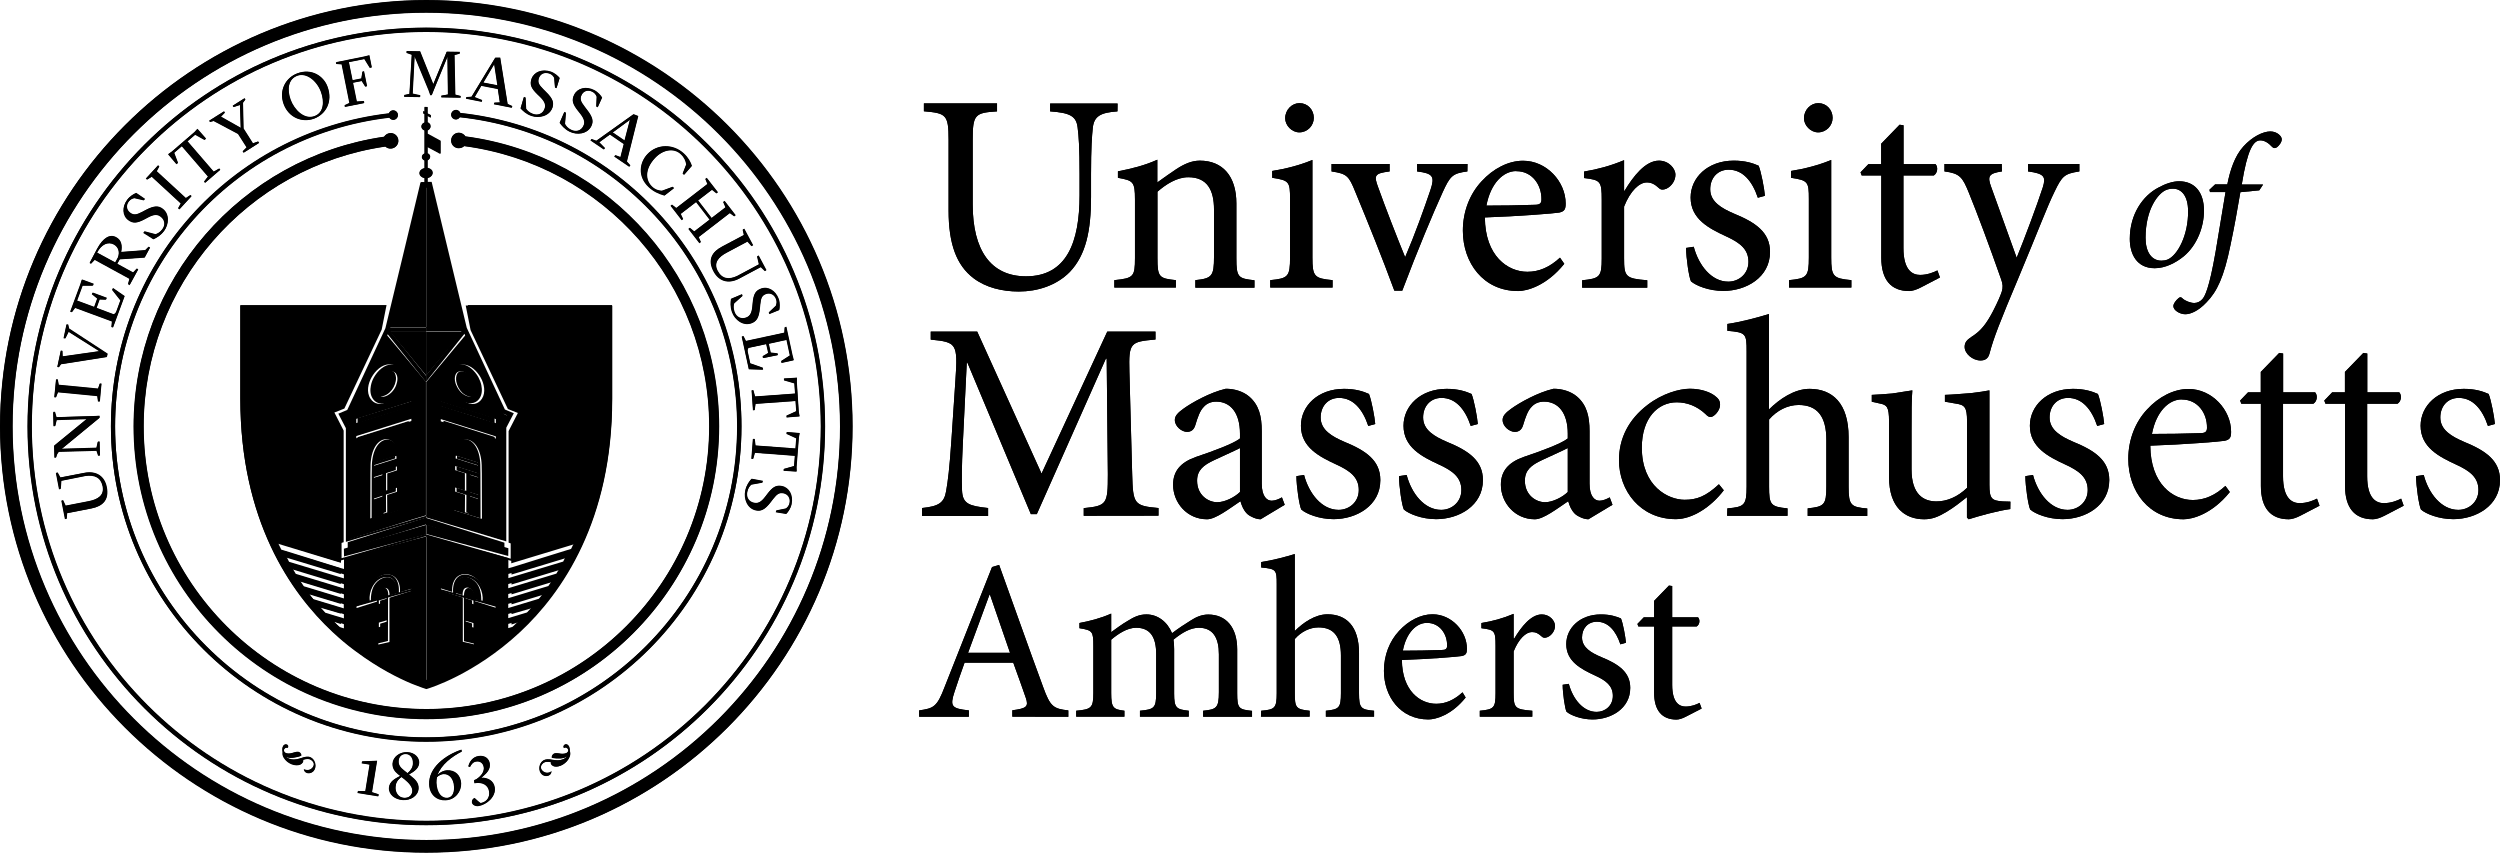<svg xmlns="http://www.w3.org/2000/svg" xmlns:xlink="http://www.w3.org/1999/xlink" style="enable-background:new 0 0 216.43 73.68;" version="1.1" x="0px" y="0px" xml:space="preserve" viewBox="-0.02 0.01 215.69 73.57"><g id="white"><g><g><g><path d="M187.98,15.65c1.34,0,2.15,0.93,2.15,2.54c0,1.4-0.6,2.98-1.74,3.93c-0.7,0.57-1.6,1.03-2.51,1.03      c-1.55,0-2.15-1.22-2.15-2.53c0-2.12,1.12-3.73,2.48-4.43c0.59-0.33,1.25-0.54,1.76-0.54L187.98,15.65z M187.44,16.29      c-0.24,0-0.44,0.05-0.62,0.13c-0.64,0.29-1.73,1.61-1.73,4.11c0,1.21,0.51,1.97,1.37,1.97c0.2,0,0.36-0.03,0.54-0.1      c0.86-0.37,1.78-2.1,1.76-4.17c0-1.32-0.57-1.94-1.3-1.94L187.44,16.29z"/><path d="M192.14,15.94c0.24-1.24,0.65-2.48,1.39-3.29c0.75-0.83,1.68-1.3,2.33-1.3c0.57,0,0.99,0.41,0.98,0.68      c0,0.26-0.24,0.55-0.41,0.68c-0.15,0.1-0.29,0.11-0.41-0.02c-0.34-0.37-0.68-0.57-1.03-0.57c-0.6,0-1.11,0.78-1.6,3.81h1.84      l-0.33,0.5l-1.63,0.16c-0.31,1.79-0.47,2.74-0.85,4.55c-0.57,2.8-1.17,4.03-2.07,4.95c-0.72,0.77-1.4,1.03-1.83,1.03      c-0.47,0-1.03-0.34-1.03-0.7c0-0.21,0.21-0.49,0.46-0.7c0.13-0.1,0.21-0.08,0.31,0.02c0.24,0.24,0.73,0.41,1.03,0.41      c0.28,0,0.52-0.13,0.7-0.33c0.21-0.23,0.59-0.91,1.14-4.07c0.37-2.23,0.6-3.57,0.86-5.17h-1.34l-0.05-0.2l0.49-0.46h1.05V15.94z      "/></g><g><path d="M96.39,9.62c-1.47,0.1-2.03,0.42-2.13,1.44c-0.07,0.66-0.15,1.71-0.15,3.98v1.98      c0,2.88-0.44,4.99-1.83,6.45c-1.15,1.17-2.79,1.69-4.4,1.69c-1.44,0-2.84-0.34-3.91-1.15c-1.47-1.12-2.15-2.96-2.15-5.84v-6.09      c0-2.2-0.22-2.3-2.13-2.47V8.93H86v0.69c-1.91,0.12-2.1,0.27-2.1,2.47v5.55c0,3.96,1.56,6.21,4.6,6.21      c3.52,0,4.62-2.96,4.62-6.99v-1.84c0-2.25-0.07-3.28-0.17-4.03c-0.12-0.95-0.64-1.25-2.37-1.37V8.94h5.82L96.39,9.62L96.39,9.62      z"/><path d="M103.11,24.82v-0.64c1.44-0.15,1.61-0.34,1.61-2.03v-4.06c0-1.69-0.59-2.79-2.22-2.79      c-0.98,0-1.93,0.61-2.66,1.25v5.72c0,1.66,0.15,1.76,1.59,1.91v0.64h-5.31v-0.64c1.66-0.17,1.78-0.29,1.78-1.91v-5.04      c0-1.56-0.15-1.64-1.47-1.88v-0.56c1.17-0.22,2.32-0.51,3.4-1v1.96c0.49-0.37,1.03-0.73,1.64-1.15      c0.68-0.44,1.32-0.73,2.03-0.73c1.96,0,3.15,1.34,3.15,3.69v4.72c0,1.66,0.15,1.76,1.56,1.91v0.64h-5.1V24.82z"/><path d="M109.57,24.82v-0.64c1.54-0.15,1.71-0.29,1.71-1.96v-5.04c0-1.49-0.07-1.61-1.54-1.83v-0.59      c1.25-0.2,2.42-0.51,3.47-0.95v8.41c0,1.66,0.17,1.81,1.74,1.96v0.64H109.57z M112.11,8.91c0.68,0,1.22,0.56,1.22,1.27      c0,0.66-0.54,1.25-1.25,1.25c-0.64,0-1.22-0.59-1.22-1.22c0-0.73,0.59-1.3,1.22-1.3L112.11,8.91z"/><path d="M126.58,14.8c-1.3,0.17-1.49,0.39-2.15,1.83c-0.83,1.83-2.1,4.84-3.47,8.46h-0.68      c-1.08-2.93-2.2-5.7-3.37-8.53c-0.56-1.39-0.73-1.56-2.05-1.76v-0.64h5.01v0.64c-1.32,0.17-1.37,0.34-0.98,1.39      c0.61,1.71,1.61,4.28,2.32,6.01c0.86-2,1.64-4.2,2.18-5.79c0.39-1.17,0.24-1.44-1.15-1.61v-0.64h4.35L126.58,14.8L126.58,14.8z"/><path d="M134.94,22.77c-1.54,1.91-3.23,2.35-3.98,2.35c-3.01,0-4.77-2.44-4.77-5.21c0-1.66,0.61-3.18,1.61-4.25      c1-1.1,2.32-1.78,3.57-1.78h0.02c2.03,0,3.67,1.81,3.67,3.69c0,0.49-0.1,0.68-0.56,0.78c-0.39,0.07-3.47,0.32-6.41,0.42      c0.02,3.32,1.96,4.69,3.67,4.69c1,0,1.91-0.39,2.81-1.22L134.94,22.77z M130.79,14.77c-1.1,0-2.2,1.03-2.57,2.98      c1.37,0,2.74-0.02,4.16-0.07c0.44,0,0.59-0.12,0.59-0.46c0.02-1.27-0.81-2.44-2.15-2.44h-0.03V14.77z"/><path d="M140.15,16.46c0.73-1.22,1.78-2.59,2.96-2.59c0.83,0,1.42,0.66,1.42,1.22c0,0.49-0.32,0.98-0.78,1.2      c-0.29,0.12-0.49,0.1-0.64-0.05c-0.37-0.34-0.66-0.49-1.05-0.49c-0.64,0-1.42,0.71-1.96,2.08v4.45c0,1.61,0.12,1.76,2,1.91v0.64      h-5.62v-0.64c1.52-0.15,1.69-0.29,1.69-1.88v-5.06c0-1.61-0.1-1.71-1.52-1.88v-0.56c1.2-0.2,2.27-0.49,3.45-0.98v2.64h0.05      V16.46z"/><path d="M151.64,17.07c-0.49-1.47-1.32-2.42-2.52-2.42c-0.95,0-1.59,0.71-1.59,1.69c0,1.08,0.98,1.64,2.05,2.1      c1.86,0.76,3.11,1.61,3.11,3.3c0,2.22-2.08,3.37-4.03,3.37c-1.25,0-2.37-0.46-2.79-0.83c-0.17-0.34-0.42-2-0.42-2.88l0.66-0.1      c0.42,1.59,1.52,3.01,2.98,3.01c0.9,0,1.74-0.66,1.74-1.71c0-1.08-0.71-1.64-1.93-2.2c-1.47-0.68-3.06-1.49-3.06-3.35      c0-1.71,1.47-3.18,3.72-3.18c1,0,1.66,0.22,2.15,0.44c0.22,0.54,0.49,1.98,0.54,2.59L151.64,17.07z"/><path d="M154.33,24.82v-0.64c1.54-0.15,1.71-0.29,1.71-1.96v-5.04c0-1.49-0.07-1.61-1.54-1.83v-0.59      c1.25-0.2,2.42-0.51,3.47-0.95v8.41c0,1.66,0.17,1.81,1.74,1.96v0.64H154.33z M156.87,8.91c0.68,0,1.22,0.56,1.22,1.27      c0,0.66-0.54,1.25-1.25,1.25c-0.64,0-1.22-0.59-1.22-1.22c0-0.73,0.59-1.3,1.22-1.3L156.87,8.91z"/><path d="M165.72,24.8c-0.42,0.22-0.78,0.32-1.03,0.32c-1.54,0-2.4-0.95-2.4-2.88v-7.09h-1.69l-0.1-0.27l0.68-0.71      h1.1v-1.76l1.59-1.64l0.34,0.05v3.35h2.76c0.24,0.27,0.17,0.78-0.15,0.98h-2.62v6.26c0,1.96,0.81,2.32,1.44,2.32      c0.61,0,1.17-0.22,1.49-0.39l0.22,0.61L165.72,24.8z"/><path d="M179.38,14.8c-1.3,0.2-1.49,0.39-2.15,1.76c-0.64,1.3-1.39,3.32-3.08,7.36c-1.64,3.89-2.18,5.28-2.52,6.58      c-0.12,0.49-0.44,0.61-0.78,0.61c-0.68,0-1.37-0.59-1.37-1.17c0-0.39,0.2-0.61,0.61-0.88c0.78-0.49,1.25-1.08,1.83-2.18      c0.44-0.86,0.64-1.34,0.76-1.69c0.12-0.37,0.1-0.68-0.05-1.08c-0.98-2.79-2.08-5.75-2.79-7.48c-0.54-1.32-0.76-1.66-2.1-1.83      v-0.64h4.94l0.02,0.64c-1.15,0.17-1.27,0.42-0.93,1.34l2.2,6.11c0.68-1.66,1.76-4.55,2.25-6.06c0.29-0.93,0.15-1.2-1.27-1.39      v-0.64h4.43V14.8z"/><path d="M93.48,44.51v-0.66c2-0.2,2.08-0.34,2.08-2.93l-0.1-9.97h-0.07l-5.96,13.42h-0.51l-5.48-13.08h-0.05      l-0.34,6.97c-0.1,2.03-0.1,3.08-0.07,4.06c0.05,1.17,0.61,1.34,2.25,1.52v0.68h-5.7v-0.68c1.44-0.15,1.91-0.44,2.08-1.47      c0.15-0.86,0.29-1.91,0.46-4.47l0.34-5.09c0.22-3.18,0.1-3.28-2.13-3.5v-0.69h4.01l5.55,12.25l5.67-12.25h4.16v0.68      c-2.15,0.2-2.32,0.24-2.25,2.76l0.24,8.85c0.07,2.59,0.15,2.74,2.27,2.93v0.66L93.48,44.51L93.48,44.51z"/><path d="M108.74,44.81c-0.37,0-0.88-0.22-1.15-0.46c-0.32-0.32-0.46-0.66-0.59-1.1c-0.98,0.66-2.15,1.56-2.88,1.56      c-1.74,0-2.93-1.44-2.93-2.98c0-1.17,0.64-1.93,1.98-2.4c1.47-0.49,3.25-1.15,3.79-1.59v-0.42c0-1.78-0.81-2.76-2.05-2.76      c-0.46,0-0.83,0.17-1.08,0.46c-0.32,0.32-0.51,0.86-0.73,1.59c-0.12,0.39-0.37,0.56-0.71,0.56c-0.44,0-1.05-0.46-1.05-1.03      c0-0.37,0.29-0.64,0.76-0.98c0.68-0.49,2.25-1.39,3.64-1.71c0.73,0,1.47,0.22,2,0.66c0.86,0.73,1.1,1.71,1.1,3.01v4.52      c0,1.1,0.44,1.47,0.86,1.47c0.29,0,0.64-0.15,0.88-0.29l0.24,0.64L108.74,44.81z M106.95,38.67c-0.51,0.27-1.69,0.78-2.2,1.03      c-0.95,0.44-1.49,0.88-1.49,1.78c0,1.27,0.98,1.86,1.74,1.86c0.64,0,1.49-0.42,1.96-0.88v-3.79H106.95z"/><path d="M118.03,36.76c-0.49-1.47-1.32-2.42-2.52-2.42c-0.95,0-1.59,0.71-1.59,1.69c0,1.08,0.98,1.64,2.05,2.1      c1.86,0.76,3.1,1.61,3.1,3.3c0,2.22-2.08,3.37-4.03,3.37c-1.25,0-2.37-0.46-2.79-0.83c-0.17-0.34-0.42-2-0.42-2.88l0.66-0.1      c0.42,1.59,1.52,3.01,2.98,3.01c0.9,0,1.74-0.66,1.74-1.71c0-1.08-0.71-1.64-1.93-2.2c-1.47-0.68-3.06-1.49-3.06-3.35      c0-1.71,1.47-3.18,3.72-3.18c1,0,1.66,0.22,2.15,0.44c0.22,0.54,0.49,1.98,0.54,2.59L118.03,36.76z"/><path d="M126.87,36.76c-0.49-1.47-1.32-2.42-2.52-2.42c-0.95,0-1.59,0.71-1.59,1.69c0,1.08,0.98,1.64,2.05,2.1      c1.86,0.76,3.11,1.61,3.11,3.3c0,2.22-2.08,3.37-4.03,3.37c-1.25,0-2.37-0.46-2.79-0.83c-0.17-0.34-0.42-2-0.42-2.88l0.66-0.1      c0.42,1.59,1.52,3.01,2.98,3.01c0.9,0,1.74-0.66,1.74-1.71c0-1.08-0.71-1.64-1.93-2.2c-1.47-0.68-3.06-1.49-3.06-3.35      c0-1.71,1.47-3.18,3.72-3.18c1,0,1.66,0.22,2.15,0.44c0.22,0.54,0.49,1.98,0.54,2.59L126.87,36.76z"/><path d="M137.02,44.81c-0.37,0-0.88-0.22-1.15-0.46c-0.32-0.32-0.46-0.66-0.59-1.1c-0.98,0.66-2.15,1.56-2.88,1.56      c-1.74,0-2.93-1.44-2.93-2.98c0-1.17,0.64-1.93,1.98-2.4c1.47-0.49,3.25-1.15,3.79-1.59v-0.42c0-1.78-0.81-2.76-2.05-2.76      c-0.46,0-0.83,0.17-1.08,0.46c-0.32,0.32-0.51,0.86-0.73,1.59c-0.12,0.39-0.37,0.56-0.71,0.56c-0.44,0-1.05-0.46-1.05-1.03      c0-0.37,0.29-0.64,0.76-0.98c0.68-0.49,2.25-1.39,3.64-1.71c0.73,0,1.47,0.22,2,0.66c0.86,0.73,1.1,1.71,1.1,3.01v4.52      c0,1.1,0.44,1.47,0.86,1.47c0.29,0,0.64-0.15,0.88-0.29l0.24,0.64L137.02,44.81z M135.23,38.67c-0.51,0.27-1.69,0.78-2.2,1.03      c-0.95,0.44-1.49,0.88-1.49,1.78c0,1.27,0.98,1.86,1.74,1.86c0.64,0,1.49-0.42,1.96-0.88v-3.79H135.23z"/><path d="M148.7,42.31c-1.08,1.42-2.69,2.49-4.13,2.49c-3.08,0-4.91-2.47-4.91-5.09c0-1.88,0.83-3.52,2.47-4.77      c1.27-0.98,2.74-1.39,3.64-1.39h0.02c1,0,1.81,0.32,2.2,0.66c0.32,0.24,0.39,0.46,0.39,0.73c0,0.51-0.54,1.05-0.81,1.05      c-0.15,0-0.27-0.07-0.46-0.27c-0.73-0.68-1.59-1-2.47-1c-1.61,0-3.01,1.34-3.01,3.91c0,3.37,2.3,4.5,3.69,4.5      c1.05,0,1.83-0.29,2.96-1.34L148.7,42.31z"/><path d="M155.94,44.51v-0.64c1.42-0.15,1.61-0.29,1.61-1.88v-4.03c0-2-0.76-3.01-2.4-3.01      c-0.93,0-1.86,0.46-2.54,1.25v5.79c0,1.56,0.12,1.74,1.59,1.88v0.64h-5.21l0.02-0.64c1.47-0.12,1.66-0.27,1.66-1.88V30.33      c0-1.54-0.05-1.64-1.66-1.78v-0.59c1.17-0.17,2.64-0.56,3.59-0.86v8.24c0.88-0.88,2.18-1.78,3.5-1.78      c1.98,0,3.37,1.25,3.37,4.16V42c0,1.61,0.2,1.76,1.61,1.88v0.64h-5.14V44.51z"/><path d="M173.42,43.93c-0.54,0.07-1.22,0.22-1.88,0.39c-0.64,0.17-1.25,0.34-1.71,0.49l-0.15-0.15V42.9      c-0.56,0.44-1.1,0.88-1.81,1.3c-0.71,0.42-1.22,0.61-1.88,0.61c-1.64,0-3.03-1-3.03-3.64v-4.79c0-1.3-0.2-1.44-0.81-1.56      l-0.68-0.15v-0.59c0.51-0.02,1.12-0.07,1.76-0.12c0.66-0.1,1.34-0.2,1.74-0.27c-0.07,0.76-0.07,1.91-0.07,3.52v3.3      c0,2.18,1.05,2.76,2.15,2.76c0.88,0,1.81-0.37,2.64-1.17v-5.72c0-1.3-0.22-1.44-1.03-1.56l-0.88-0.15v-0.59      c0.66-0.02,1.49-0.1,2.2-0.15c0.68-0.07,1.27-0.17,1.64-0.24v8.14c0,1.22,0.2,1.37,1.15,1.44l0.66,0.02L173.42,43.93      L173.42,43.93z"/><path d="M180.92,36.76c-0.49-1.47-1.32-2.42-2.52-2.42c-0.95,0-1.59,0.71-1.59,1.69c0,1.08,0.98,1.64,2.05,2.1      c1.86,0.76,3.1,1.61,3.1,3.3c0,2.22-2.08,3.37-4.03,3.37c-1.25,0-2.37-0.46-2.79-0.83c-0.17-0.34-0.42-2-0.42-2.88l0.66-0.1      c0.42,1.59,1.52,3.01,2.98,3.01c0.9,0,1.74-0.66,1.74-1.71c0-1.08-0.71-1.64-1.93-2.2c-1.47-0.68-3.06-1.49-3.06-3.35      c0-1.71,1.47-3.18,3.72-3.18c1,0,1.66,0.22,2.15,0.44c0.22,0.54,0.49,1.98,0.54,2.59L180.92,36.76z"/><path d="M192.36,42.46c-1.54,1.91-3.23,2.35-3.99,2.35c-3.01,0-4.77-2.44-4.77-5.21c0-1.66,0.61-3.18,1.61-4.25      c1-1.1,2.32-1.78,3.57-1.78h0.02c2.03,0,3.67,1.81,3.67,3.69c0,0.49-0.1,0.68-0.56,0.78c-0.39,0.07-3.47,0.32-6.41,0.42      c0.02,3.32,1.96,4.69,3.67,4.69c1,0,1.91-0.39,2.81-1.22L192.36,42.46z M188.21,34.47c-1.1,0-2.2,1.03-2.57,2.98      c1.37,0,2.74-0.02,4.16-0.07c0.44,0,0.59-0.12,0.59-0.46c0.02-1.27-0.81-2.44-2.15-2.44h-0.03V34.47z"/><path d="M198.47,44.49c-0.42,0.22-0.78,0.32-1.03,0.32c-1.54,0-2.4-0.95-2.4-2.88v-7.09h-1.69l-0.1-0.27l0.68-0.71      h1.1V32.1l1.59-1.64l0.34,0.05v3.35h2.76c0.24,0.27,0.17,0.78-0.15,0.98h-2.62v6.26c0,1.96,0.81,2.32,1.44,2.32      c0.61,0,1.17-0.22,1.49-0.39l0.22,0.61L198.47,44.49z"/><path d="M205.73,44.49c-0.42,0.22-0.78,0.32-1.03,0.32c-1.54,0-2.4-0.95-2.4-2.88v-7.09h-1.69l-0.1-0.27l0.68-0.71      h1.1V32.1l1.59-1.64l0.34,0.05v3.35h2.76c0.24,0.27,0.17,0.78-0.15,0.98h-2.62v6.26c0,1.96,0.81,2.32,1.44,2.32      c0.61,0,1.17-0.22,1.49-0.39l0.22,0.61L205.73,44.49z"/><path d="M214.63,36.76c-0.49-1.47-1.32-2.42-2.52-2.42c-0.95,0-1.59,0.71-1.59,1.69c0,1.08,0.98,1.64,2.05,2.1      c1.86,0.76,3.1,1.61,3.1,3.3c0,2.22-2.08,3.37-4.03,3.37c-1.25,0-2.37-0.46-2.79-0.83c-0.17-0.34-0.42-2-0.42-2.88l0.66-0.1      c0.42,1.59,1.52,3.01,2.98,3.01c0.9,0,1.74-0.66,1.74-1.71c0-1.08-0.71-1.64-1.93-2.2c-1.47-0.68-3.06-1.49-3.06-3.35      c0-1.71,1.47-3.18,3.72-3.18c1,0,1.66,0.22,2.15,0.44c0.22,0.54,0.49,1.98,0.54,2.59L214.63,36.76z"/></g><g><path d="M87.32,61.84v-0.55c1.24-0.16,1.42-0.32,1.16-1.08c-0.26-0.77-0.65-1.83-1.08-3.03h-4.2      c-0.32,0.89-0.61,1.71-0.87,2.52c-0.41,1.26-0.26,1.44,1.24,1.6v0.55h-4.29V61.3c1.26-0.18,1.54-0.29,2.21-2.05l4.08-10.32      l0.61-0.18c1.22,3.37,2.54,7.13,3.8,10.54c0.61,1.69,0.89,1.87,2.17,2.01v0.55L87.32,61.84L87.32,61.84z M85.39,51.31h-0.04      c-0.63,1.67-1.24,3.41-1.85,5.02h3.62L85.39,51.31z"/><path d="M103.78,61.84v-0.51c1.14-0.12,1.36-0.22,1.36-1.6v-3.27c0-1.4-0.49-2.29-1.73-2.29      c-0.71,0-1.44,0.41-2.19,1.03c0.04,0.24,0.06,0.45,0.06,0.83v3.82c0,1.24,0.18,1.36,1.26,1.48v0.51h-4.21v-0.51      c1.22-0.12,1.4-0.22,1.4-1.52v-3.37c0-1.46-0.51-2.27-1.73-2.27c-0.77,0-1.56,0.53-2.15,1.03v4.61c0,1.28,0.18,1.4,1.14,1.52      v0.51h-4.16v-0.51c1.3-0.12,1.48-0.24,1.48-1.52v-4.06c0-1.26-0.06-1.36-1.2-1.54v-0.45c0.87-0.16,1.85-0.41,2.74-0.81v1.6      c0.41-0.28,0.83-0.63,1.44-0.98c0.51-0.32,0.98-0.55,1.6-0.55c0.95,0,1.79,0.61,2.21,1.62c0.57-0.43,1.14-0.81,1.62-1.1      c0.43-0.28,0.93-0.51,1.5-0.51c1.52,0,2.5,1.08,2.5,3.01v3.78c0,1.32,0.14,1.4,1.28,1.52v0.51h-4.22V61.84z"/><path d="M114.37,61.84v-0.51c1.14-0.12,1.3-0.24,1.3-1.52v-3.25c0-1.61-0.61-2.42-1.93-2.42      c-0.75,0-1.5,0.37-2.05,1v4.67c0,1.26,0.1,1.4,1.28,1.52v0.51h-4.2l0.02-0.51c1.18-0.1,1.34-0.22,1.34-1.52v-9.4      c0-1.24-0.04-1.32-1.34-1.44V48.5c0.95-0.14,2.13-0.45,2.9-0.69v6.64c0.71-0.71,1.75-1.44,2.82-1.44c1.6,0,2.72,1,2.72,3.35      v3.45c0,1.3,0.16,1.42,1.3,1.52v0.51H114.37z"/><path d="M126.43,60.19c-1.24,1.54-2.6,1.89-3.21,1.89c-2.42,0-3.84-1.97-3.84-4.2c0-1.34,0.49-2.56,1.3-3.43      c0.81-0.89,1.87-1.44,2.88-1.44h0.02c1.64,0,2.96,1.46,2.96,2.97c0,0.39-0.08,0.55-0.45,0.63c-0.32,0.06-2.8,0.26-5.16,0.34      c0.02,2.68,1.58,3.78,2.96,3.78c0.81,0,1.54-0.32,2.27-0.99L126.43,60.19z M123.08,53.75c-0.89,0-1.77,0.83-2.07,2.4      c1.1,0,2.21-0.02,3.35-0.06c0.35,0,0.47-0.1,0.47-0.37c0.02-1.02-0.65-1.97-1.73-1.97H123.08z"/><path d="M130.62,55.11c0.59-0.99,1.44-2.09,2.38-2.09c0.67,0,1.14,0.53,1.14,0.99c0,0.39-0.26,0.79-0.63,0.96      c-0.24,0.1-0.39,0.08-0.51-0.04c-0.3-0.28-0.53-0.39-0.85-0.39c-0.51,0-1.14,0.57-1.58,1.67v3.58c0,1.3,0.1,1.42,1.61,1.54v0.51      h-4.53v-0.51c1.22-0.12,1.36-0.24,1.36-1.52v-4.08c0-1.3-0.08-1.38-1.22-1.52v-0.45c0.97-0.16,1.83-0.39,2.78-0.79v2.13h0.05      V55.11z"/><path d="M139.78,55.6c-0.39-1.18-1.06-1.95-2.03-1.95c-0.77,0-1.28,0.57-1.28,1.36c0,0.87,0.79,1.32,1.66,1.69      c1.5,0.61,2.5,1.3,2.5,2.66c0,1.79-1.67,2.72-3.25,2.72c-1,0-1.91-0.37-2.25-0.67c-0.14-0.28-0.33-1.62-0.33-2.32l0.53-0.08      c0.34,1.28,1.22,2.42,2.4,2.42c0.73,0,1.4-0.53,1.4-1.38c0-0.87-0.57-1.32-1.56-1.77c-1.18-0.55-2.46-1.2-2.46-2.7      c0-1.38,1.18-2.56,2.99-2.56c0.81,0,1.34,0.18,1.73,0.35c0.18,0.43,0.39,1.6,0.43,2.09L139.78,55.6z"/><path d="M145.45,61.83c-0.33,0.18-0.63,0.26-0.83,0.26c-1.24,0-1.93-0.77-1.93-2.32v-5.71h-1.36l-0.08-0.22      l0.55-0.57h0.89v-1.42l1.28-1.32l0.28,0.04v2.7h2.23c0.2,0.22,0.14,0.63-0.12,0.79h-2.11v5.04c0,1.58,0.65,1.87,1.16,1.87      c0.49,0,0.95-0.18,1.2-0.32l0.18,0.49L145.45,61.83z"/></g></g><g><g><g><g><path d="M36.77,0.01C16.5,0.01,0,16.51,0,36.78s16.5,36.77,36.77,36.77c20.28,0,36.77-16.5,36.77-36.77        S57.05,0.01,36.77,0.01z M36.77,72.48c-19.68,0-35.7-16.01-35.7-35.7s16.01-35.7,35.7-35.7s35.7,16.01,35.7,35.7        S56.46,72.48,36.77,72.48z"/></g></g><g><g><path d="M36.77,2.39c-18.97,0-34.4,15.43-34.4,34.4c0,18.97,15.43,34.4,34.4,34.4s34.4-15.43,34.4-34.4        C71.17,17.82,55.74,2.39,36.77,2.39z M36.77,70.82c-18.77,0-34.04-15.27-34.04-34.04c0-18.77,15.27-34.04,34.04-34.04        s34.04,15.27,34.04,34.04C70.81,55.55,55.54,70.82,36.77,70.82z"/></g></g><path d="M40.14,11.77c-0.1-0.16-0.28-0.28-0.49-0.31c-0.37-0.04-0.69,0.22-0.73,0.59      c-0.04,0.37,0.22,0.69,0.59,0.73c0.2,0.02,0.39-0.05,0.53-0.18c12.09,1.61,21.14,11.91,21.14,24.18      c0,13.46-10.95,24.4-24.4,24.4c-13.46,0-24.4-10.95-24.4-24.4c0-12.13,8.93-22.41,20.86-24.14c0.14,0.13,0.33,0.2,0.53,0.17      c0.36-0.04,0.63-0.38,0.58-0.74c-0.04-0.36-0.38-0.63-0.74-0.58c-0.21,0.03-0.38,0.15-0.48,0.31      C20.77,13.6,11.53,24.23,11.53,36.78c0,13.92,11.33,25.25,25.25,25.25c13.92,0,25.25-11.33,25.25-25.25      C62.02,24.09,52.65,13.43,40.14,11.77z"/><path d="M56.83,18.42c-4.49-4.9-10.56-7.96-17.13-8.67c-0.05-0.14-0.18-0.24-0.33-0.26      c-0.22-0.02-0.42,0.14-0.45,0.36c-0.02,0.22,0.14,0.42,0.36,0.45c0.16,0.02,0.3-0.06,0.38-0.19c6.48,0.7,12.47,3.72,16.89,8.55      c4.54,4.96,7.04,11.39,7.04,18.12c0,14.8-12.04,26.84-26.84,26.84c-14.8,0-26.84-12.04-26.84-26.84      c0-13.67,10.15-25.05,23.66-26.64c0.08,0.13,0.23,0.2,0.38,0.19c0.22-0.03,0.38-0.23,0.36-0.45c-0.03-0.22-0.23-0.38-0.45-0.36      c-0.16,0.02-0.28,0.13-0.33,0.26c-13.7,1.61-23.98,13.15-23.98,27c0,15,12.2,27.2,27.2,27.2c15,0,27.2-12.2,27.2-27.2      C63.97,29.96,61.43,23.44,56.83,18.42z"/><g><g><path d="M32.08,68.35l0.58,0.19l-0.03,0.16l-1.78-0.29l0.03-0.16l0.64,0.01l0.37-2.3l-0.68-0.11l0.03-0.16        l1.26-0.05l0.02,0L32.08,68.35z"/></g><g><path d="M34.53,66.94l-0.21-0.17c-0.27-0.22-0.47-0.5-0.45-0.9c0.03-0.55,0.6-1.02,1.3-0.97        c0.6,0.04,1.01,0.47,0.98,0.93c-0.03,0.49-0.46,0.75-0.88,0.99l0.15,0.12c0.43,0.33,0.71,0.64,0.68,1.1        c-0.04,0.65-0.71,1.02-1.33,0.98c-0.71-0.04-1.24-0.48-1.21-1.06C33.6,67.41,34.07,67.18,34.53,66.94z M34.63,67.03        c-0.37,0.27-0.5,0.54-0.52,0.87c-0.03,0.46,0.24,0.91,0.73,0.94c0.48,0.03,0.71-0.28,0.73-0.59c0.02-0.37-0.31-0.72-0.69-1.03        L34.63,67.03z M34.87,66.49l0.28,0.22c0.31-0.26,0.46-0.52,0.48-0.83c0.03-0.55-0.28-0.82-0.59-0.84        c-0.32-0.02-0.63,0.18-0.66,0.6C34.35,66,34.53,66.23,34.87,66.49z"/></g><g><path d="M37.74,66.86c0.22-0.24,0.55-0.39,0.81-0.4c0.71-0.04,1.19,0.44,1.22,1.13c0.03,0.68-0.49,1.4-1.31,1.44        c-0.73,0.04-1.39-0.44-1.43-1.36c-0.07-1.43,1.37-2.52,2.76-2.99l0.05,0.15C38.98,65.26,38.04,65.98,37.74,66.86z         M37.69,67.05c-0.04,0.16-0.05,0.32-0.05,0.49c0.05,0.93,0.47,1.32,0.92,1.3c0.39-0.02,0.65-0.35,0.62-0.98        c-0.04-0.7-0.42-1.11-0.91-1.09C38.07,66.79,37.84,66.89,37.69,67.05z"/></g><g><path d="M40.71,69.21c-0.02-0.16,0.08-0.31,0.22-0.36c0.11,0.1,0.36,0.34,0.52,0.44        c0.56-0.11,0.82-0.52,0.74-1.03c-0.08-0.53-0.57-0.83-1.26-0.7l-0.04-0.25l0.19-0.08c0.49-0.32,0.71-0.71,0.65-1.06        c-0.06-0.36-0.33-0.53-0.65-0.48c-0.27,0.04-0.42,0.23-0.54,0.47l-0.14-0.05c0.1-0.42,0.39-0.81,0.87-0.88        c0.54-0.08,0.9,0.21,0.97,0.64c0.07,0.47-0.24,0.81-0.56,1.08l-0.16,0.14l0,0.01c0.5-0.02,1.06,0.23,1.15,0.84        c0.12,0.78-0.68,1.48-1.4,1.59C41.03,69.57,40.75,69.45,40.71,69.21z"/></g></g><g><g><g><path d="M48.91,65.26c-0.25,0.17-0.49,0.16-0.61,0.17c-0.14,0.01-0.46,0-0.69-0.06         c-0.02-0.08,0.01-0.19,0.09-0.28c0.15-0.17,0.45-0.09,0.68-0.06c0.17,0.02,0.45,0.01,0.58-0.13         c0.07-0.08,0.13-0.21-0.01-0.34c-0.1-0.1-0.21-0.08-0.26-0.04c-0.03,0.01-0.04,0.01-0.05-0.02         c-0.02-0.02-0.06-0.13,0.03-0.22c0.09-0.1,0.24-0.08,0.33,0.01c0.13,0.12,0.15,0.35,0.15,0.45c0,0.06,0,0.09,0.02,0.15         c0.08,0.26-0.1,0.6-0.28,0.8c-0.2,0.21-0.44,0.37-0.73,0.43c-0.26,0.05-0.42,0-0.54-0.11c-0.1-0.09-0.11-0.19-0.09-0.26         c-0.24-0.04-0.53-0.08-0.74,0.15c-0.22,0.24-0.15,0.46,0.02,0.62c0.27,0.25,0.63,0.15,0.73,0.04c0.02-0.03,0.03,0,0.03,0.01         c-0.01,0.1-0.05,0.18-0.1,0.24c-0.17,0.18-0.5,0.19-0.72-0.01c-0.32-0.3-0.25-0.82-0.01-1.08c0.16-0.17,0.36-0.23,0.68-0.2         c0.2,0.02,0.56,0.12,0.89,0.06c0.3-0.05,0.47-0.17,0.56-0.27l0.05-0.06L48.91,65.26z"/></g></g><g><g><path d="M24.68,65.3l0.06,0.05c0.11,0.08,0.29,0.18,0.6,0.18c0.33,0,0.67-0.15,0.87-0.2         c0.31-0.08,0.52-0.06,0.7,0.09c0.28,0.22,0.42,0.72,0.16,1.07c-0.19,0.23-0.51,0.27-0.71,0.12         c-0.07-0.05-0.11-0.12-0.14-0.22c0-0.02,0.01-0.04,0.03-0.02c0.11,0.09,0.49,0.14,0.72-0.16c0.14-0.18,0.17-0.42-0.08-0.62         c-0.25-0.2-0.53-0.11-0.76-0.04c0.03,0.07,0.04,0.16-0.05,0.27c-0.1,0.12-0.25,0.2-0.51,0.19C25.27,66,25,65.88,24.78,65.7         c-0.21-0.17-0.44-0.48-0.4-0.75c0.01-0.06,0-0.09-0.01-0.16c-0.01-0.1-0.03-0.33,0.08-0.47c0.08-0.1,0.22-0.14,0.33-0.06         c0.1,0.08,0.07,0.19,0.06,0.22c-0.01,0.03-0.02,0.03-0.05,0.03c-0.05-0.02-0.16-0.03-0.25,0.08         c-0.12,0.15-0.04,0.27,0.04,0.34c0.16,0.12,0.43,0.09,0.6,0.04c0.23-0.06,0.51-0.18,0.68-0.04c0.09,0.07,0.13,0.18,0.13,0.26         c-0.22,0.1-0.53,0.15-0.67,0.17c-0.12,0.01-0.36,0.06-0.63-0.08L24.68,65.3z"/></g></g></g><g><g><path d="M7.89,43.86l-2.11,0.41l-0.04,0.48l-0.13,0.03L5.3,43.19l0.13-0.03l0.22,0.47l2-0.39        c0.78-0.15,1.36-0.51,1.21-1.29c-0.15-0.76-0.68-1.01-1.48-0.9l-2.1,0.42l-0.05,0.7L5.1,42.2l-0.27-1.4l0.13-0.03L5.2,41.2        l2.07-0.4c1.1-0.21,1.76,0.35,1.93,1.23C9.42,43.14,8.85,43.67,7.89,43.86z"/></g><g><path d="M8.58,36.04l-3.26,2.68l3-0.09l0.12-0.53l0.14,0l0.03,1.2l-0.14,0l-0.14-0.43l-3.25,0.09        c-0.11,0.1-0.19,0.27-0.22,0.4l-0.03,0.1l-0.13,0l-0.03-1.02l2.81-2.3l-2.6,0.08l-0.12,0.52l-0.14,0l-0.03-1.2l0.14,0L4.86,36        l2.98-0.09l0.73-0.03L8.58,36.04z"/></g><g><path d="M8.45,34.62l-0.06-0.46l-3.4-0.33l-0.17,0.44l-0.14-0.01l0.15-1.53l0.14,0.01l0.08,0.46l3.4,0.33        l0.15-0.44l0.14,0.01L8.6,34.64L8.45,34.62z"/></g><g><path d="M5.25,31.42l-0.18,0.26l-0.13-0.03l0.3-1.4l0.13,0.03l0.02,0.47l3.18-0.45l-2.66-1.68l-0.28,0.57        l-0.14-0.03l0.25-1.18l0.13,0.03l0.08,0.34l3.32,2.17l-0.06,0.27L5.25,31.42z"/></g><g><path d="M8.32,26.57l1.47,0.55c0.11-0.04,0.18-0.1,0.24-0.23l0.36-0.98l-0.71-0.9l0.06-0.15l1,0.69l-1,2.7        L9.62,28.2l0.05-0.47l-3.19-1.18L6.2,26.93l-0.13-0.05l0.87-2.35l0.13-0.41l1,0.37l-0.06,0.15l-0.89,0l-0.48,1.3l1.49,0.55        l0.27-0.74l-0.46-0.37l0.05-0.13l1.21,0.45l-0.06,0.15l-0.55-0.02L8.32,26.57z"/></g><g><path d="M11.05,24.49l0.12-0.45l-3-1.64l-0.32,0.34l-0.12-0.07l0.63-1.19c0.54-1.01,1.13-1.3,1.65-1.01        c0.45,0.24,0.54,0.72,0.43,1.26l0.01,0.01l2.07-0.16l0.29-0.29l0.12,0.07l-0.46,0.85l-1.72,0.12        c-0.25,0.02-0.43,0.03-0.43,0.03l-0.22,0.4l1.37,0.75l0.32-0.34l0.12,0.07l-0.74,1.35L11.05,24.49z M9.93,22.65l0.23-0.42        c0.19-0.46,0.06-0.92-0.34-1.14c-0.5-0.27-1.08-0.02-1.46,0.71L9.93,22.65z"/></g><g><path d="M12.37,20.08l0.09-0.12l0.94,0.25c0.17-0.05,0.4-0.16,0.6-0.43c0.29-0.38,0.23-0.83-0.14-1.1        c-0.25-0.19-0.53-0.23-1.09,0.07l-0.28,0.15c-0.66,0.35-1,0.39-1.42,0.08c-0.51-0.38-0.56-1.13-0.09-1.76        c0.24-0.32,0.58-0.5,0.76-0.57l0.75,0.51l-0.08,0.11l-0.82-0.19c-0.18,0.04-0.34,0.11-0.49,0.3        c-0.27,0.36-0.18,0.75,0.11,0.97c0.31,0.23,0.55,0.19,1.05-0.07l0.28-0.15c0.77-0.41,1.13-0.38,1.48-0.12        c0.61,0.45,0.55,1.35,0.12,1.92c-0.3,0.4-0.65,0.58-0.9,0.7L12.37,20.08z"/></g><g><path d="M15.37,17.96l0.23-0.41l-2.51-2.31l-0.4,0.25l-0.1-0.09l1.04-1.13l0.1,0.09l-0.22,0.42l2.51,2.31        l0.39-0.26l0.1,0.09l-1.04,1.13L15.37,17.96z"/></g><g><path d="M16.76,11.4l0.26-0.28l0.74,0.84l-0.12,0.1l-0.81-0.45l-0.67,0.58l2.26,2.62l0.48-0.27l0.09,0.1        l-1.3,1.12l-0.09-0.1l0.34-0.44l-2.26-2.62l-0.67,0.58l0.33,0.87l-0.12,0.1L14.5,13.3l0.31-0.22L16.76,11.4z"/></g><g><path d="M21,11.09l0.81,1.28l0.45-0.16l0.08,0.12l-1.32,0.84l-0.08-0.12l0.34-0.34l-0.74-1.16l-2.11-1.12        l-0.31,0.09l-0.07-0.11l1.27-0.8l0.07,0.11l-0.34,0.35l1.72,0.97l-0.06-1.99l-0.56,0.18l-0.07-0.11l1.01-0.64l0.07,0.11        l-0.21,0.28L21,11.09z"/></g><g><path d="M28.24,7.48c0.48,1.3-0.15,2.38-1.15,2.75c-1.01,0.37-2.18-0.07-2.62-1.25c-0.44-1.2,0.19-2.29,1.18-2.65        C26.87,5.87,27.91,6.57,28.24,7.48z M27.68,7.9c-0.35-0.95-1.26-1.67-2.03-1.38c-0.83,0.3-0.9,1.24-0.59,2.09        c0.31,0.85,1.17,1.74,2.06,1.41C27.95,9.72,27.99,8.74,27.68,7.9z"/></g><g><path d="M30.44,7.13l0.33,1.63l0.61-0.04l0.03,0.16l-1.65,0.33l-0.03-0.14l0.42-0.19l-0.67-3.34l-0.47-0.04        l-0.03-0.13l2.43-0.49l0.44-0.11l0.21,1.04l-0.16,0.03l-0.47-0.76l-1.35,0.27l0.32,1.57l0.77-0.15l0.09-0.59l0.13-0.03        l0.26,1.28L31.5,7.46l-0.3-0.48L30.44,7.13z"/></g><g><path d="M34.86,8.2l0.46-0.1l0.2-3.39l-0.45-0.16l0-0.14l1.16,0.02l1.14,2.84l1.13-2.73l0.03-0.08l1.12,0.02        l0,0.14L39.2,4.75l0.07,3.42l0.46,0.12l0,0.14L38.07,8.4l0-0.14l0.57-0.1l-0.04-3.28l-1.19,2.89L37.24,8.2l-0.11,0l-0.16-0.45        l-1.21-2.92l-0.17,3.25l0.65,0.14l0,0.14l-1.36-0.02L34.86,8.2z"/></g><g><path d="M40.23,8.38l0.45-0.03l2.04-3.37l0.19,0l0.23,0l0.64,3.99l0.4,0.19l-0.03,0.13l-1.54-0.3l0.03-0.13        l0.48-0.02l-0.18-1.17l-1.43-0.28l-0.58,0.99l0.65,0.26l-0.03,0.13L40.2,8.51L40.23,8.38z M41.69,7.13l1.23,0.24l-0.28-1.83        l-0.01,0L41.69,7.13z"/></g><g><path d="M45.19,8.37l0.14,0.05l0.05,0.97c0.1,0.15,0.28,0.33,0.59,0.44c0.45,0.16,0.86-0.03,1.01-0.46        c0.1-0.3,0.06-0.58-0.39-1.02l-0.23-0.22c-0.53-0.52-0.68-0.84-0.51-1.33c0.21-0.6,0.91-0.87,1.65-0.62        c0.37,0.13,0.65,0.4,0.77,0.55L48,7.59l-0.13-0.05l-0.07-0.84c-0.09-0.16-0.2-0.3-0.43-0.37c-0.42-0.15-0.77,0.05-0.89,0.39        c-0.13,0.37-0.02,0.58,0.38,0.98l0.22,0.22c0.63,0.61,0.7,0.96,0.56,1.37c-0.25,0.71-1.13,0.93-1.8,0.7        c-0.47-0.16-0.75-0.45-0.94-0.65L45.19,8.37z"/></g><g><path d="M48.68,9.66l0.13,0.07l-0.08,0.96c0.08,0.16,0.23,0.37,0.53,0.51c0.43,0.21,0.86,0.08,1.06-0.33        c0.14-0.28,0.13-0.57-0.26-1.07l-0.2-0.25c-0.46-0.58-0.57-0.92-0.33-1.38c0.28-0.57,1.01-0.75,1.71-0.4        c0.35,0.18,0.59,0.48,0.69,0.65l-0.37,0.82l-0.13-0.06l0.04-0.84c-0.07-0.17-0.16-0.32-0.38-0.43        c-0.4-0.2-0.77-0.05-0.93,0.28C50,8.53,50.08,8.76,50.43,9.21l0.19,0.25c0.54,0.68,0.57,1.04,0.38,1.43        c-0.34,0.68-1.24,0.78-1.87,0.46c-0.44-0.22-0.69-0.54-0.85-0.76L48.68,9.66z"/></g><g><path d="M51.02,12l0.42,0.15l3.21-2.29l0.18,0.07l0.22,0.09l-0.98,3.92l0.3,0.33l-0.08,0.11l-1.29-0.88l0.08-0.11        l0.45,0.17l0.29-1.14l-1.2-0.82l-0.93,0.68l0.49,0.5l-0.08,0.11l-1.15-0.78L51.02,12z M52.85,11.43l1.03,0.7l0.47-1.8l0,0        L52.85,11.43z"/></g><g><path d="M55.84,13.31c0.85-0.92,2.25-0.9,3.14-0.07c0.4,0.37,0.58,0.73,0.7,1.07l-0.66,0.76l-0.12-0.11l0.31-0.79        c-0.05-0.29-0.16-0.6-0.48-0.89c-0.58-0.54-1.53-0.4-2.23,0.35c-0.91,0.98-0.83,1.94-0.24,2.49c0.31,0.29,0.64,0.33,0.84,0.34        l0.92-0.34l0.12,0.11l-0.81,0.63c-0.52-0.15-0.94-0.34-1.36-0.73C54.97,15.19,55.2,14.01,55.84,13.31z"/></g><g><path d="M59.5,19.66l0.38,0.31l1.34-1.03l-1.17-1.52l-1.34,1.03l0.21,0.45l-0.11,0.08l-0.96-1.24l0.11-0.08        l0.37,0.29l2.7-2.08l-0.18-0.44l0.11-0.08l0.96,1.24l-0.11,0.08l-0.39-0.31l-1.21,0.93l1.17,1.52l1.21-0.93l-0.2-0.46        l0.11-0.08l0.95,1.23l-0.11,0.08l-0.38-0.28l-2.7,2.08l0.19,0.43l-0.11,0.08l-0.95-1.23L59.5,19.66z"/></g><g><path d="M62.28,21.28l1.9-1.01l-0.1-0.47l0.12-0.06l0.76,1.42l-0.12,0.06l-0.35-0.39l-1.8,0.96        c-0.7,0.37-1.16,0.88-0.78,1.59c0.37,0.69,0.95,0.77,1.68,0.43l1.89-1.01l-0.16-0.69l0.12-0.06l0.67,1.26l-0.12,0.06        l-0.35-0.34l-1.86,0.99c-0.99,0.53-1.79,0.18-2.21-0.61C61.03,22.41,61.42,21.74,62.28,21.28z"/></g><g><path d="M64,25.39l0.05,0.14l-0.72,0.64c-0.06,0.17-0.08,0.43,0.03,0.74c0.16,0.45,0.56,0.65,1,0.49        c0.29-0.11,0.49-0.32,0.55-0.95l0.03-0.32c0.07-0.74,0.23-1.06,0.71-1.23c0.59-0.22,1.25,0.16,1.52,0.89        c0.13,0.37,0.09,0.76,0.05,0.95l-0.84,0.34l-0.05-0.13l0.61-0.58c0.06-0.17,0.1-0.34,0.02-0.57        c-0.15-0.42-0.53-0.57-0.86-0.45c-0.37,0.13-0.46,0.35-0.52,0.92l-0.03,0.31c-0.08,0.87-0.31,1.15-0.72,1.3        c-0.71,0.26-1.43-0.29-1.67-0.96c-0.17-0.47-0.13-0.86-0.09-1.14L64,25.39z"/></g><g><path d="M66.1,29.68l-1.53,0.33c-0.07,0.09-0.1,0.18-0.08,0.32l0.22,1.02l1.08,0.38l0.03,0.16l-1.22-0.04        l-0.61-2.81L64.13,29l0.21,0.42l3.33-0.72l0.03-0.47l0.13-0.03l0.53,2.45l0.11,0.42l-1.04,0.23l-0.03-0.16l0.75-0.48        l-0.29-1.35l-1.55,0.34l0.17,0.77l0.59,0.07l0.03,0.14l-1.26,0.27l-0.03-0.16l0.48-0.28L66.1,29.68z"/></g><g><path d="M68.9,35.55l0.07,0.37l-1.11,0.09l-0.01-0.15l0.84-0.38l-0.06-0.89l-3.46,0.25l-0.07,0.54l-0.14,0.01        l-0.12-1.71l0.14-0.01l0.15,0.54l3.46-0.25l-0.06-0.89l-0.89-0.26l-0.01-0.15l1.11-0.07l-0.01,0.38L68.9,35.55z"/></g><g><path d="M68.71,40.3l0.01,0.38l-1.11-0.07l0.01-0.15l0.89-0.25l0.07-0.89l-3.46-0.26l-0.15,0.53l-0.14-0.01        l0.13-1.71l0.14,0.01l0.07,0.56l3.46,0.26l0.07-0.89l-0.84-0.38l0.01-0.15l1.11,0.09l-0.07,0.37L68.71,40.3z"/></g><g><path d="M65.8,41.49l-0.03,0.14l-0.95,0.17c-0.14,0.12-0.3,0.32-0.36,0.64c-0.1,0.47,0.13,0.85,0.58,0.94        c0.31,0.06,0.58-0.01,0.97-0.52l0.19-0.25c0.45-0.59,0.75-0.78,1.26-0.67c0.62,0.13,0.98,0.79,0.82,1.56        c-0.08,0.39-0.32,0.69-0.45,0.83l-0.89-0.15l0.03-0.14l0.83-0.17c0.14-0.11,0.27-0.24,0.32-0.48c0.09-0.44-0.15-0.76-0.5-0.84        c-0.38-0.08-0.58,0.05-0.93,0.5l-0.19,0.25c-0.53,0.7-0.87,0.81-1.29,0.72c-0.74-0.16-1.06-1-0.91-1.7        c0.1-0.49,0.35-0.8,0.53-1.01L65.8,41.49z"/></g></g></g><g><path d="M33.6,33.86c0.27-0.26,0.45-0.6,0.52-0.96c0.05-0.23,0.03-0.45-0.06-0.66c-0.03-0.06-0.07-0.12-0.13-0.16      c-0.17-0.12-0.4-0.09-0.58-0.02c-0.42,0.17-0.74,0.56-0.91,0.98c-0.12,0.32-0.22,0.85,0.1,1.09      C32.73,34.27,33.19,34.25,33.6,33.86z"/><polygon points="36.77,45.26 36.77,45.26 36.77,45.26     "/><path d="M40.07,51.99l0.64,0.17c0-0.07,0-0.3,0-0.35l-0.64-0.2C40.07,51.72,40.07,51.88,40.07,51.99z"/><path d="M40.07,54l0.64,0.19c0-0.12,0-0.38,0-0.39l-0.64-0.2C40.07,53.72,40.07,53.87,40.07,54z"/><path d="M40.3,49.8c-0.83-0.18-1.09,0.75-1.09,1.02c0,0.13,0,0.19,0,0.33l0.68,0.21c0-0.24,0.04-0.46,0.15-0.56      c0.1-0.09,0.24-0.12,0.36-0.08c0.21,0.06,0.39,0.26,0.44,0.55c0.01,0.09,0.01,0.33,0.01,0.4l0.66,0.21      c0-0.56-0.09-1.16-0.42-1.57C40.88,50.06,40.59,49.86,40.3,49.8z"/><path d="M39.75,34.55c0.51,0.34,1.23,0.39,1.6-0.17c0.22-0.33,0.24-0.74,0.16-1.13c-0.05-0.25-0.15-0.49-0.26-0.7      c-0.31-0.55-0.87-1.11-1.54-1.12c-0.65-0.01-1.03,0.56-1.03,1.16c0,0.14,0.04,0.45,0.11,0.66      C38.95,33.78,39.3,34.25,39.75,34.55z M39.22,32.67c0-0.2,0.06-0.43,0.23-0.55c0.15-0.1,0.34-0.1,0.51-0.04      c0.4,0.18,0.71,0.56,0.87,0.96c0.02,0.06,0.05,0.14,0.07,0.21c0.08,0.31,0.09,0.69-0.17,0.88c-0.08,0.06-0.17,0.09-0.26,0.09      c-0.26-0.01-0.53-0.19-0.7-0.35c-0.18-0.17-0.32-0.39-0.42-0.62C39.27,33.07,39.22,32.87,39.22,32.67z"/><polygon points="34.07,39.39 34.07,39.32 32.15,39.92 32.15,40.17 34.08,39.56     "/><path d="M32.14,41.2l0.83-0.26v1.5l-0.83,0.26c0,0.08,0,0.29,0,0.36l0.83-0.28v1.51c0.09-0.03,0.23-0.07,0.32-0.1      l-0.01-1.51l0.85-0.27c0-0.1,0-0.25,0-0.35l-0.84,0.27v-1.5l0.84-0.27c0-0.1,0-0.26,0-0.35l-1.98,0.63      C32.14,40.88,32.14,41.11,32.14,41.2z"/><path d="M40.24,37.92c-0.11-0.02-1.09-0.16-1.12,1.48c0,0.03-0.03,1.45-0.03,1.75c0,0.41-0.01,0.83-0.01,1.24      c0,0.37,0,0.74-0.01,1.1c0,0.16,0,0.32,0,0.48c0,0.02,0.01,0.04,0.02,0.04c0,0,0,0,0,0c0.03,0.01,0.06,0.02,0.09,0.03      c0.06,0.02,0.12,0.04,0.19,0.06c0.19,0.06,0.38,0.11,0.56,0.17c0.22,0.07,0.43,0.13,0.65,0.2c0.18,0.05,0.86,0.26,0.86,0.26      c0-0.02-0.01-3.77-0.01-3.91c0,0-0.01-0.45-0.01-0.47C41.45,38.91,40.89,38.04,40.24,37.92z M39.3,39.39l0.01-0.07l1.91,0.6      l0,0.25l-1.93-0.61L39.3,39.39z M40.41,42.79v1.51c-0.09-0.03-0.23-0.07-0.32-0.1l0.01-1.51l-0.85-0.27c0-0.1,0-0.25,0-0.35      l0.84,0.27v-1.5l-0.84-0.27c0-0.1,0-0.26,0-0.35l1.98,0.63c0,0.04,0,0.26,0,0.35l-0.83-0.26v1.5l0.83,0.26c0,0.08,0,0.29,0,0.36      L40.41,42.79z"/><path d="M37.63,34.5l0,0.44l0.61,0.2v0.01c0.94,0.28,3.43,1.03,4.41,1.4l0-0.48c0,0-4.77-1.49-4.77-1.49L37.63,34.5      z"/><polygon points="42.66,37.71 38.24,36.31 38.24,36.5 42.66,37.9     "/><path d="M36.32,15.72l-2.86,12.51h3.28v0.35h-3.15c0.66,0.8,3.15,3.82,3.15,3.82v-3.82h3.06      c0,0-2.99,3.73-3.06,3.82c0,0.11,0,0.44,0,0.56l0,0v0h0c0,0,0,0,0,0l0,0c-0.02-0.03-3.46-4.14-3.46-4.14      c-0.07,0.16-3.01,6.42-3.02,6.44l0.01-0.01l-0.19,0.42l-0.39,0.16c-0.01,0.01-0.02,0.01-0.03,0.01      c-0.02,0.01,0.46,0.93,0.46,0.93s0.02,7.55,0.02,9.76l0.4-0.12l0.18-0.06l4.79-1.51l0.17-0.05l1.06-0.32l-0.01,0v-9.9v-0.85      V33.3v-0.19v-0.15v0c0,0,3.26-4.07,3.32-4.15c0.02,0.04,2.59,5.74,2.86,6.35l0.21,0.46c0.23,0.08,0.56,0.2,0.61,0.22l-0.49,1.03      l0.04,9.53l0,0v0.03l-0.62-0.19c0,0,0,0,0,0l-4.6-1.38l-1.31-0.39l0,0.18l-6.77,2.14v0.57c0,0,6.08-1.9,6.78-2.11l-0.01-0.6      c0,0,6.89,2.06,6.91,2.07c0-0.21,0-9.22,0-9.81l0.65-1.25l-0.77-0.32c-0.01-0.02-3.05-6.54-3.29-7.05c0,0-3.03-12.59-3.03-12.59      l-0.34,0v-0.36c0.25-0.05,0.44-0.22,0.44-0.43c0-0.21-0.19-0.38-0.44-0.43l0-0.67c0.13-0.05,0.22-0.16,0.22-0.29      s-0.09-0.25-0.22-0.29v-0.58l1.12,0.6v-1.1l-1.12-0.61v-0.31c0.15-0.05,0.26-0.18,0.26-0.34s-0.11-0.28-0.26-0.34v-0.44V10.1      V9.99l0.28,0.16V9.94l-0.28-0.15V9.24l-0.26-0.01v0.41l-0.11-0.06v0.2l0.11,0.06v0.73c-0.16,0.05-0.27,0.18-0.27,0.34      c0,0.16,0.11,0.29,0.27,0.34v1.99c-0.13,0.05-0.23,0.16-0.23,0.3s0.1,0.25,0.23,0.3l0,0.67c-0.25,0.05-0.43,0.22-0.43,0.43      c0,0.21,0.18,0.38,0.43,0.43v0.36C36.63,15.72,36.32,15.72,36.32,15.72z M32.04,32.56c0.31-0.55,0.87-1.11,1.54-1.12      c0.65-0.01,1.02,0.56,1.03,1.16c0,0.01,0,0.02,0,0.03c-0.01,0.76-0.45,1.52-1.07,1.94c-0.75,0.5-1.31,0.28-1.6-0.17      C31.57,33.84,31.74,33.09,32.04,32.56z M30.72,36.15c0.06-0.03,4.48-1.4,4.74-1.5l0,0.36c-0.47,0.15-4.69,1.48-4.74,1.5V36.15z       M34.28,44.02C34.28,44.03,34.28,44.03,34.28,44.02c-0.03,0.01-0.06,0.02-0.09,0.03c-0.06,0.02-0.12,0.04-0.19,0.06      c-0.19,0.06-0.38,0.11-0.56,0.17c-0.22,0.07-0.43,0.13-0.65,0.2c-0.18,0.05-0.86,0.26-0.86,0.26c0-0.02,0.01-3.77,0.01-3.91      c0,0,0.01-0.45,0.01-0.47c-0.02-1.45,0.54-2.32,1.19-2.44c0.11-0.02,1.09-0.16,1.12,1.48c0,0.03,0.03,1.45,0.03,1.75      c0,0.41,0.01,0.83,0.01,1.24c0,0.37,0,0.74,0.01,1.1c0,0.16,0,0.32,0,0.48C34.31,44,34.29,44.02,34.28,44.02z M30.72,37.82      v-0.19l4.75-1.49l0,0.19L30.72,37.82z M36.99,16.18c0,0.03,2.79,11.75,2.85,12.04h-3.1V16.98v-0.8      C36.83,16.18,36.89,16.18,36.99,16.18z"/><path d="M35.51,50.81l-1.12,0.31c0.08-1.07-0.46-1.74-1.35-1.52c-1.29,0.33-1.45,1.62-1.41,2.29l-1.06,0.3l0,0      l-0.17,0.05l0,0.18c0,0,0,0,0,0l2.1-0.59c0,0.09,0,3.71,0,3.71l0.95-0.23c0-0.2,0.01-3.53,0.01-3.75l2.14-0.6v0l0.18-0.05v-0.17      L35.51,50.81L35.51,50.81z M33.34,53.94l-0.68,0.18c0-0.12,0-0.38,0-0.39l0.68-0.2C33.34,53.66,33.34,53.82,33.34,53.94z       M33.34,51.92l-0.68,0.2c0-0.07,0-0.15,0-0.22c0-0.03,0-0.05,0-0.08l0.68-0.2C33.34,51.71,33.34,51.82,33.34,51.92z       M34.17,51.18l-0.69,0.19c0-0.53-0.21-0.7-0.47-0.65c-0.3,0.06-0.49,0.44-0.49,0.92l-0.64,0.18c-0.11-0.75,0.37-1.8,1.19-1.99      C34.27,49.56,34.16,50.94,34.17,51.18z"/><path d="M40.34,26.34c0.09,0.39,0.4,1.65,0.4,1.65l3.18,6.89l1.16,0.46c0,0-0.88,1.76-0.9,1.81      c0,0.02,0.01,9.57,0,9.69c0.02,0.01,0.16,0.05,0.16,0.05c0,0.47,0,1.03,0,1.51c0.14-0.04,0.28-0.09,0.43-0.13      c0.57-0.18,1.13-0.35,1.7-0.53c0.69-0.21,1.37-0.43,2.06-0.64c0.33-0.1,0.66-0.21,1-0.31c-0.09,0.2-0.18,0.39-0.28,0.58      c-0.13,0.04-0.27,0.08-0.4,0.12c-0.69,0.21-1.37,0.43-2.06,0.64c-0.6,0.19-1.19,0.37-1.79,0.56c-0.29,0.09-0.58,0.18-0.87,0.27      c0,0-0.01,0-0.01,0c-0.1,0.03-0.26,0.08-0.28,0.08v-0.19h0V48.3h0c0-0.05,0-0.09,0-0.14l-0.89-0.25l-0.24-0.07l0,0l-4.59-1.23      l0-0.02l-0.1-0.01l-0.27-0.08l0,0.01l-0.99-0.26c0,0.14,0,12.06,0,12.42c-0.02,0-0.02-0.01-0.03-0.01      c-0.15-0.05-0.48-0.17-0.94-0.36v0l-0.18-0.07v0c-1.2-0.52-3.15-1.5-5.21-3.16v0l-0.18-0.14c-0.37-0.31-0.75-0.63-1.12-0.98      c-0.1-0.09-0.2-0.19-0.3-0.29l0.59,0.19v-0.51l-1.3-0.4c-0.15-0.16-0.31-0.33-0.46-0.5l1.75,0.51v-0.48l0,0l-2.33-0.71      c-0.13-0.16-0.25-0.31-0.38-0.47l2.71,0.82v-0.5l-3.2-0.97c-0.11-0.15-0.22-0.3-0.32-0.46l3.52,1.07v-0.5l-3.94-1.19      c-0.09-0.15-0.19-0.29-0.28-0.44l4.22,1.28v-0.5l-4.58-1.39c-0.08-0.14-0.16-0.29-0.24-0.43l4.82,1.46v-0.49      c-0.03-0.01-5.16-1.58-5.19-1.59c-0.11-0.23-0.2-0.33-0.3-0.56c0.15,0.05,5.31,1.61,5.51,1.67l0-0.21c0,0,0.04-0.01,0.11-0.03      l0,0l6.43-1.83l0,0l0.81-0.24v-0.18l7.08,1.9c0-0.26,0.01-0.51,0.01-0.67c-0.81-0.24-7.08-2.05-7.08-2.05c0,0.13,0,0.81,0,0.81      l-7.31,2.1c0-0.28,0-0.56,0-0.84c0-0.07,0-0.41,0-0.48c0,0,0.11-0.03,0.18-0.06c0-0.91,0-7.61,0-9.63l-0.8-1.56l0.86-0.34      l3.22-6.81c0.01-0.04,0.42-2.12,0.42-2.12l-12.62,0v8.05c0,10.47,4.32,16.7,7.95,20.09c3.93,3.67,7.82,4.84,7.98,4.89l0.1,0.03      l0.1-0.03c0.05-0.01,0.42-0.13,1.01-0.37c0.06-0.02,0.11-0.05,0.18-0.07c1.09-0.46,2.84-1.32,4.76-2.75      c0.06-0.04,0.12-0.09,0.18-0.13c0.61-0.46,1.24-0.99,1.87-1.57c3.63-3.38,7.95-9.61,7.95-20.09v-8.05H40.34z M40.87,55.6      c0,0-0.93-0.21-0.96-0.22c0,0,0-3.59,0-3.82l-1.89-0.6l0-0.18l0.97,0.3c0-0.06,0-0.14,0-0.2c0-0.02,0-0.03,0-0.05      c0-0.3,0.12-1.14,0.94-1.28c0.29-0.05,0.58,0.03,0.83,0.17c0.28,0.16,0.51,0.4,0.68,0.67c0.19,0.3,0.27,0.64,0.29,0.99      c0.01,0.12,0.01,0.27,0.01,0.4c0,0.01,0,0.16,0,0.17l1,0.31l0,0.18l-1.88-0.59C40.87,51.96,40.87,55.6,40.87,55.6z M44.33,53.97      c-0.04,0.04-0.09,0.08-0.13,0.12l-0.37,0.11v-0.36l0.93-0.28C44.62,53.7,44.48,53.83,44.33,53.97z M45.45,52.85l-1.62,0.49      v-0.36l2.07-0.63C45.76,52.52,45.61,52.68,45.45,52.85z M46.64,51.47c-0.05,0.07-0.11,0.14-0.17,0.2l-2.64,0.8v-0.36l3-0.91      C46.77,51.29,46.71,51.38,46.64,51.47z M47.29,50.57l-3.46,1.05v-0.36l3.76-1.14C47.5,50.26,47.4,50.41,47.29,50.57z       M47.98,49.5l-4.15,1.26v-0.36l4.41-1.33C48.16,49.19,48.08,49.34,47.98,49.5z M48.57,48.46l-4.73,1.43v-0.36l4.94-1.5      C48.73,48.13,48.66,48.28,48.57,48.46z"/></g></g></g></g><g id="black"><g><path d="M187.98,15.65c1.34,0,2.15,0.93,2.15,2.54c0,1.4-0.6,2.98-1.74,3.93c-0.7,0.57-1.6,1.03-2.51,1.03    c-1.55,0-2.15-1.22-2.15-2.53c0-2.12,1.12-3.73,2.48-4.43c0.59-0.33,1.25-0.54,1.76-0.54L187.98,15.65z M187.44,16.29    c-0.24,0-0.44,0.05-0.62,0.13c-0.64,0.29-1.73,1.61-1.73,4.11c0,1.21,0.51,1.97,1.37,1.97c0.2,0,0.36-0.03,0.54-0.1    c0.86-0.37,1.78-2.1,1.76-4.17c0-1.32-0.57-1.94-1.3-1.94L187.44,16.29z"/><path d="M192.14,15.94c0.24-1.24,0.65-2.48,1.39-3.29c0.75-0.83,1.68-1.3,2.33-1.3c0.57,0,0.99,0.41,0.98,0.68    c0,0.26-0.24,0.55-0.41,0.68c-0.15,0.1-0.29,0.11-0.41-0.02c-0.34-0.37-0.68-0.57-1.03-0.57c-0.6,0-1.11,0.78-1.6,3.81h1.84    l-0.33,0.5l-1.63,0.16c-0.31,1.79-0.47,2.74-0.85,4.55c-0.57,2.8-1.17,4.03-2.07,4.95c-0.72,0.77-1.4,1.03-1.83,1.03    c-0.47,0-1.03-0.34-1.03-0.7c0-0.21,0.21-0.49,0.46-0.7c0.13-0.1,0.21-0.08,0.31,0.02c0.24,0.24,0.73,0.41,1.03,0.41    c0.28,0,0.52-0.13,0.7-0.33c0.21-0.23,0.59-0.91,1.14-4.07c0.37-2.23,0.6-3.57,0.86-5.17h-1.34l-0.05-0.2l0.49-0.46h1.05V15.94z"/></g><g><g><path d="M96.39,9.62c-1.47,0.1-2.03,0.42-2.13,1.44c-0.07,0.66-0.15,1.71-0.15,3.98v1.98c0,2.88-0.44,4.99-1.83,6.45     c-1.15,1.17-2.79,1.69-4.4,1.69c-1.44,0-2.84-0.34-3.91-1.15c-1.47-1.12-2.15-2.96-2.15-5.84v-6.09c0-2.2-0.22-2.3-2.13-2.47     V8.93H86v0.69c-1.91,0.12-2.1,0.27-2.1,2.47v5.55c0,3.96,1.56,6.21,4.6,6.21c3.52,0,4.62-2.96,4.62-6.99v-1.84     c0-2.25-0.07-3.28-0.17-4.03c-0.12-0.95-0.64-1.25-2.37-1.37V8.94h5.82L96.39,9.62L96.39,9.62z"/><path d="M103.11,24.82v-0.64c1.44-0.15,1.61-0.34,1.61-2.03v-4.06c0-1.69-0.59-2.79-2.22-2.79c-0.98,0-1.93,0.61-2.66,1.25v5.72     c0,1.66,0.15,1.76,1.59,1.91v0.64h-5.31v-0.64c1.66-0.17,1.78-0.29,1.78-1.91v-5.04c0-1.56-0.15-1.64-1.47-1.88v-0.56     c1.17-0.22,2.32-0.51,3.4-1v1.96c0.49-0.37,1.03-0.73,1.64-1.15c0.68-0.44,1.32-0.73,2.03-0.73c1.96,0,3.15,1.34,3.15,3.69v4.72     c0,1.66,0.15,1.76,1.56,1.91v0.64h-5.1V24.82z"/><path d="M109.57,24.82v-0.64c1.54-0.15,1.71-0.29,1.71-1.96v-5.04c0-1.49-0.07-1.61-1.54-1.83v-0.59     c1.25-0.2,2.42-0.51,3.47-0.95v8.41c0,1.66,0.17,1.81,1.74,1.96v0.64H109.57z M112.11,8.91c0.68,0,1.22,0.56,1.22,1.27     c0,0.66-0.54,1.25-1.25,1.25c-0.64,0-1.22-0.59-1.22-1.22c0-0.73,0.59-1.3,1.22-1.3L112.11,8.91z"/><path d="M126.58,14.8c-1.3,0.17-1.49,0.39-2.15,1.83c-0.83,1.83-2.1,4.84-3.47,8.46h-0.68c-1.08-2.93-2.2-5.7-3.37-8.53     c-0.56-1.39-0.73-1.56-2.05-1.76v-0.64h5.01v0.64c-1.32,0.17-1.37,0.34-0.98,1.39c0.61,1.71,1.61,4.28,2.32,6.01     c0.86-2,1.64-4.2,2.18-5.79c0.39-1.17,0.24-1.44-1.15-1.61v-0.64h4.35L126.58,14.8L126.58,14.8z"/><path d="M134.94,22.77c-1.54,1.91-3.23,2.35-3.98,2.35c-3.01,0-4.77-2.44-4.77-5.21c0-1.66,0.61-3.18,1.61-4.25     c1-1.1,2.32-1.78,3.57-1.78h0.02c2.03,0,3.67,1.81,3.67,3.69c0,0.49-0.1,0.68-0.56,0.78c-0.39,0.07-3.47,0.32-6.41,0.42     c0.02,3.32,1.96,4.69,3.67,4.69c1,0,1.91-0.39,2.81-1.22L134.94,22.77z M130.79,14.77c-1.1,0-2.2,1.03-2.57,2.98     c1.37,0,2.74-0.02,4.16-0.07c0.44,0,0.59-0.12,0.59-0.46c0.02-1.27-0.81-2.44-2.15-2.44h-0.03V14.77z"/><path d="M140.15,16.46c0.73-1.22,1.78-2.59,2.96-2.59c0.83,0,1.42,0.66,1.42,1.22c0,0.49-0.32,0.98-0.78,1.2     c-0.29,0.12-0.49,0.1-0.64-0.05c-0.37-0.34-0.66-0.49-1.05-0.49c-0.64,0-1.42,0.71-1.96,2.08v4.45c0,1.61,0.12,1.76,2,1.91v0.64     h-5.62v-0.64c1.52-0.15,1.69-0.29,1.69-1.88v-5.06c0-1.61-0.1-1.71-1.52-1.88v-0.56c1.2-0.2,2.27-0.49,3.45-0.98v2.64h0.05V16.46     z"/><path d="M151.64,17.07c-0.49-1.47-1.32-2.42-2.52-2.42c-0.95,0-1.59,0.71-1.59,1.69c0,1.08,0.98,1.64,2.05,2.1     c1.86,0.76,3.11,1.61,3.11,3.3c0,2.22-2.08,3.37-4.03,3.37c-1.25,0-2.37-0.46-2.79-0.83c-0.17-0.34-0.42-2-0.42-2.88l0.66-0.1     c0.42,1.59,1.52,3.01,2.98,3.01c0.9,0,1.74-0.66,1.74-1.71c0-1.08-0.71-1.64-1.93-2.2c-1.47-0.68-3.06-1.49-3.06-3.35     c0-1.71,1.47-3.18,3.72-3.18c1,0,1.66,0.22,2.15,0.44c0.22,0.54,0.49,1.98,0.54,2.59L151.64,17.07z"/><path d="M154.33,24.82v-0.64c1.54-0.15,1.71-0.29,1.71-1.96v-5.04c0-1.49-0.07-1.61-1.54-1.83v-0.59     c1.25-0.2,2.42-0.51,3.47-0.95v8.41c0,1.66,0.17,1.81,1.74,1.96v0.64H154.33z M156.87,8.91c0.68,0,1.22,0.56,1.22,1.27     c0,0.66-0.54,1.25-1.25,1.25c-0.64,0-1.22-0.59-1.22-1.22c0-0.73,0.59-1.3,1.22-1.3L156.87,8.91z"/><path d="M165.72,24.8c-0.42,0.22-0.78,0.32-1.03,0.32c-1.54,0-2.4-0.95-2.4-2.88v-7.09h-1.69l-0.1-0.27l0.68-0.71h1.1v-1.76     l1.59-1.64l0.34,0.05v3.35h2.76c0.24,0.27,0.17,0.78-0.15,0.98h-2.62v6.26c0,1.96,0.81,2.32,1.44,2.32     c0.61,0,1.17-0.22,1.49-0.39l0.22,0.61L165.72,24.8z"/><path d="M179.38,14.8c-1.3,0.2-1.49,0.39-2.15,1.76c-0.64,1.3-1.39,3.32-3.08,7.36c-1.64,3.89-2.18,5.28-2.52,6.58     c-0.12,0.49-0.44,0.61-0.78,0.61c-0.68,0-1.37-0.59-1.37-1.17c0-0.39,0.2-0.61,0.61-0.88c0.78-0.49,1.25-1.08,1.83-2.18     c0.44-0.86,0.64-1.34,0.76-1.69c0.12-0.37,0.1-0.68-0.05-1.08c-0.98-2.79-2.08-5.75-2.79-7.48c-0.54-1.32-0.76-1.66-2.1-1.83     v-0.64h4.94l0.02,0.64c-1.15,0.17-1.27,0.42-0.93,1.34l2.2,6.11c0.68-1.66,1.76-4.55,2.25-6.06c0.29-0.93,0.15-1.2-1.27-1.39     v-0.64h4.43V14.8z"/><path d="M93.48,44.51v-0.66c2-0.2,2.08-0.34,2.08-2.93l-0.1-9.97h-0.07l-5.96,13.42h-0.51l-5.48-13.08h-0.05l-0.34,6.97     c-0.1,2.03-0.1,3.08-0.07,4.06c0.05,1.17,0.61,1.34,2.25,1.52v0.68h-5.7v-0.68c1.44-0.15,1.91-0.44,2.08-1.47     c0.15-0.86,0.29-1.91,0.46-4.47l0.34-5.09c0.22-3.18,0.1-3.28-2.13-3.5v-0.69h4.01l5.55,12.25l5.67-12.25h4.16v0.68     c-2.15,0.2-2.32,0.24-2.25,2.76l0.24,8.85c0.07,2.59,0.15,2.74,2.27,2.93v0.66L93.48,44.51L93.48,44.51z"/><path d="M108.74,44.81c-0.37,0-0.88-0.22-1.15-0.46c-0.32-0.32-0.46-0.66-0.59-1.1c-0.98,0.66-2.15,1.56-2.88,1.56     c-1.74,0-2.93-1.44-2.93-2.98c0-1.17,0.64-1.93,1.98-2.4c1.47-0.49,3.25-1.15,3.79-1.59v-0.42c0-1.78-0.81-2.76-2.05-2.76     c-0.46,0-0.83,0.17-1.08,0.46c-0.32,0.32-0.51,0.86-0.73,1.59c-0.12,0.39-0.37,0.56-0.71,0.56c-0.44,0-1.05-0.46-1.05-1.03     c0-0.37,0.29-0.64,0.76-0.98c0.68-0.49,2.25-1.39,3.64-1.71c0.73,0,1.47,0.22,2,0.66c0.86,0.73,1.1,1.71,1.1,3.01v4.52     c0,1.1,0.44,1.47,0.86,1.47c0.29,0,0.64-0.15,0.88-0.29l0.24,0.64L108.74,44.81z M106.95,38.67c-0.51,0.27-1.69,0.78-2.2,1.03     c-0.95,0.44-1.49,0.88-1.49,1.78c0,1.27,0.98,1.86,1.74,1.86c0.64,0,1.49-0.42,1.96-0.88v-3.79H106.95z"/><path d="M118.03,36.76c-0.49-1.47-1.32-2.42-2.52-2.42c-0.95,0-1.59,0.71-1.59,1.69c0,1.08,0.98,1.64,2.05,2.1     c1.86,0.76,3.1,1.61,3.1,3.3c0,2.22-2.08,3.37-4.03,3.37c-1.25,0-2.37-0.46-2.79-0.83c-0.17-0.34-0.42-2-0.42-2.88l0.66-0.1     c0.42,1.59,1.52,3.01,2.98,3.01c0.9,0,1.74-0.66,1.74-1.71c0-1.08-0.71-1.64-1.93-2.2c-1.47-0.68-3.06-1.49-3.06-3.35     c0-1.71,1.47-3.18,3.72-3.18c1,0,1.66,0.22,2.15,0.44c0.22,0.54,0.49,1.98,0.54,2.59L118.03,36.76z"/><path d="M126.87,36.76c-0.49-1.47-1.32-2.42-2.52-2.42c-0.95,0-1.59,0.71-1.59,1.69c0,1.08,0.98,1.64,2.05,2.1     c1.86,0.76,3.11,1.61,3.11,3.3c0,2.22-2.08,3.37-4.03,3.37c-1.25,0-2.37-0.46-2.79-0.83c-0.17-0.34-0.42-2-0.42-2.88l0.66-0.1     c0.42,1.59,1.52,3.01,2.98,3.01c0.9,0,1.74-0.66,1.74-1.71c0-1.08-0.71-1.64-1.93-2.2c-1.47-0.68-3.06-1.49-3.06-3.35     c0-1.71,1.47-3.18,3.72-3.18c1,0,1.66,0.22,2.15,0.44c0.22,0.54,0.49,1.98,0.54,2.59L126.87,36.76z"/><path d="M137.02,44.81c-0.37,0-0.88-0.22-1.15-0.46c-0.32-0.32-0.46-0.66-0.59-1.1c-0.98,0.66-2.15,1.56-2.88,1.56     c-1.74,0-2.93-1.44-2.93-2.98c0-1.17,0.64-1.93,1.98-2.4c1.47-0.49,3.25-1.15,3.79-1.59v-0.42c0-1.78-0.81-2.76-2.05-2.76     c-0.46,0-0.83,0.17-1.08,0.46c-0.32,0.32-0.51,0.86-0.73,1.59c-0.12,0.39-0.37,0.56-0.71,0.56c-0.44,0-1.05-0.46-1.05-1.03     c0-0.37,0.29-0.64,0.76-0.98c0.68-0.49,2.25-1.39,3.64-1.71c0.73,0,1.47,0.22,2,0.66c0.86,0.73,1.1,1.71,1.1,3.01v4.52     c0,1.1,0.44,1.47,0.86,1.47c0.29,0,0.64-0.15,0.88-0.29l0.24,0.64L137.02,44.81z M135.23,38.67c-0.51,0.27-1.69,0.78-2.2,1.03     c-0.95,0.44-1.49,0.88-1.49,1.78c0,1.27,0.98,1.86,1.74,1.86c0.64,0,1.49-0.42,1.96-0.88v-3.79H135.23z"/><path d="M148.7,42.31c-1.08,1.42-2.69,2.49-4.13,2.49c-3.08,0-4.91-2.47-4.91-5.09c0-1.88,0.83-3.52,2.47-4.77     c1.27-0.98,2.74-1.39,3.64-1.39h0.02c1,0,1.81,0.32,2.2,0.66c0.32,0.24,0.39,0.46,0.39,0.73c0,0.51-0.54,1.05-0.81,1.05     c-0.15,0-0.27-0.07-0.46-0.27c-0.73-0.68-1.59-1-2.47-1c-1.61,0-3.01,1.34-3.01,3.91c0,3.37,2.3,4.5,3.69,4.5     c1.05,0,1.83-0.29,2.96-1.34L148.7,42.31z"/><path d="M155.94,44.51v-0.64c1.42-0.15,1.61-0.29,1.61-1.88v-4.03c0-2-0.76-3.01-2.4-3.01c-0.93,0-1.86,0.46-2.54,1.25v5.79     c0,1.56,0.12,1.74,1.59,1.88v0.64h-5.21l0.02-0.64c1.47-0.12,1.66-0.27,1.66-1.88V30.33c0-1.54-0.05-1.64-1.66-1.78v-0.59     c1.17-0.17,2.64-0.56,3.59-0.86v8.24c0.88-0.88,2.18-1.78,3.5-1.78c1.98,0,3.37,1.25,3.37,4.16V42c0,1.61,0.2,1.76,1.61,1.88     v0.64h-5.14V44.51z"/><path d="M173.42,43.93c-0.54,0.07-1.22,0.22-1.88,0.39c-0.64,0.17-1.25,0.34-1.71,0.49l-0.15-0.15V42.9     c-0.56,0.44-1.1,0.88-1.81,1.3c-0.71,0.42-1.22,0.61-1.88,0.61c-1.64,0-3.03-1-3.03-3.64v-4.79c0-1.3-0.2-1.44-0.81-1.56     l-0.68-0.15v-0.59c0.51-0.02,1.12-0.07,1.76-0.12c0.66-0.1,1.34-0.2,1.74-0.27c-0.07,0.76-0.07,1.91-0.07,3.52v3.3     c0,2.18,1.05,2.76,2.15,2.76c0.88,0,1.81-0.37,2.64-1.17v-5.72c0-1.3-0.22-1.44-1.03-1.56l-0.88-0.15v-0.59     c0.66-0.02,1.49-0.1,2.2-0.15c0.68-0.07,1.27-0.17,1.64-0.24v8.14c0,1.22,0.2,1.37,1.15,1.44l0.66,0.02L173.42,43.93     L173.42,43.93z"/><path d="M180.92,36.76c-0.49-1.47-1.32-2.42-2.52-2.42c-0.95,0-1.59,0.71-1.59,1.69c0,1.08,0.98,1.64,2.05,2.1     c1.86,0.76,3.1,1.61,3.1,3.3c0,2.22-2.08,3.37-4.03,3.37c-1.25,0-2.37-0.46-2.79-0.83c-0.17-0.34-0.42-2-0.42-2.88l0.66-0.1     c0.42,1.59,1.52,3.01,2.98,3.01c0.9,0,1.74-0.66,1.74-1.71c0-1.08-0.71-1.64-1.93-2.2c-1.47-0.68-3.06-1.49-3.06-3.35     c0-1.71,1.47-3.18,3.72-3.18c1,0,1.66,0.22,2.15,0.44c0.22,0.54,0.49,1.98,0.54,2.59L180.92,36.76z"/><path d="M192.36,42.46c-1.54,1.91-3.23,2.35-3.99,2.35c-3.01,0-4.77-2.44-4.77-5.21c0-1.66,0.61-3.18,1.61-4.25     c1-1.1,2.32-1.78,3.57-1.78h0.02c2.03,0,3.67,1.81,3.67,3.69c0,0.49-0.1,0.68-0.56,0.78c-0.39,0.07-3.47,0.32-6.41,0.42     c0.02,3.32,1.96,4.69,3.67,4.69c1,0,1.91-0.39,2.81-1.22L192.36,42.46z M188.21,34.47c-1.1,0-2.2,1.03-2.57,2.98     c1.37,0,2.74-0.02,4.16-0.07c0.44,0,0.59-0.12,0.59-0.46c0.02-1.27-0.81-2.44-2.15-2.44h-0.03V34.47z"/><path d="M198.47,44.49c-0.42,0.22-0.78,0.32-1.03,0.32c-1.54,0-2.4-0.95-2.4-2.88v-7.09h-1.69l-0.1-0.27l0.68-0.71h1.1V32.1     l1.59-1.64l0.34,0.05v3.35h2.76c0.24,0.27,0.17,0.78-0.15,0.98h-2.62v6.26c0,1.96,0.81,2.32,1.44,2.32     c0.61,0,1.17-0.22,1.49-0.39l0.22,0.61L198.47,44.49z"/><path d="M205.73,44.49c-0.42,0.22-0.78,0.32-1.03,0.32c-1.54,0-2.4-0.95-2.4-2.88v-7.09h-1.69l-0.1-0.27l0.68-0.71h1.1V32.1     l1.59-1.64l0.34,0.05v3.35h2.76c0.24,0.27,0.17,0.78-0.15,0.98h-2.62v6.26c0,1.96,0.81,2.32,1.44,2.32     c0.61,0,1.17-0.22,1.49-0.39l0.22,0.61L205.73,44.49z"/><path d="M214.63,36.76c-0.49-1.47-1.32-2.42-2.52-2.42c-0.95,0-1.59,0.71-1.59,1.69c0,1.08,0.98,1.64,2.05,2.1     c1.86,0.76,3.1,1.61,3.1,3.3c0,2.22-2.08,3.37-4.03,3.37c-1.25,0-2.37-0.46-2.79-0.83c-0.17-0.34-0.42-2-0.42-2.88l0.66-0.1     c0.42,1.59,1.52,3.01,2.98,3.01c0.9,0,1.74-0.66,1.74-1.71c0-1.08-0.71-1.64-1.93-2.2c-1.47-0.68-3.06-1.49-3.06-3.35     c0-1.71,1.47-3.18,3.72-3.18c1,0,1.66,0.22,2.15,0.44c0.22,0.54,0.49,1.98,0.54,2.59L214.63,36.76z"/></g><g><path d="M87.32,61.84v-0.55c1.24-0.16,1.42-0.32,1.16-1.08c-0.26-0.77-0.65-1.83-1.08-3.03h-4.2c-0.32,0.89-0.61,1.71-0.87,2.52     c-0.41,1.26-0.26,1.44,1.24,1.6v0.55h-4.29V61.3c1.26-0.18,1.54-0.29,2.21-2.05l4.08-10.32l0.61-0.18     c1.22,3.37,2.54,7.13,3.8,10.54c0.61,1.69,0.89,1.87,2.17,2.01v0.55L87.32,61.84L87.32,61.84z M85.39,51.31h-0.04     c-0.63,1.67-1.24,3.41-1.85,5.02h3.62L85.39,51.31z"/><path d="M103.78,61.84v-0.51c1.14-0.12,1.36-0.22,1.36-1.6v-3.27c0-1.4-0.49-2.29-1.73-2.29c-0.71,0-1.44,0.41-2.19,1.03     c0.04,0.24,0.06,0.45,0.06,0.83v3.82c0,1.24,0.18,1.36,1.26,1.48v0.51h-4.21v-0.51c1.22-0.12,1.4-0.22,1.4-1.52v-3.37     c0-1.46-0.51-2.27-1.73-2.27c-0.77,0-1.56,0.53-2.15,1.03v4.61c0,1.28,0.18,1.4,1.14,1.52v0.51h-4.16v-0.51     c1.3-0.12,1.48-0.24,1.48-1.52v-4.06c0-1.26-0.06-1.36-1.2-1.54v-0.45c0.87-0.16,1.85-0.41,2.74-0.81v1.6     c0.41-0.28,0.83-0.63,1.44-0.98c0.51-0.32,0.98-0.55,1.6-0.55c0.95,0,1.79,0.61,2.21,1.62c0.57-0.43,1.14-0.81,1.62-1.1     c0.43-0.28,0.93-0.51,1.5-0.51c1.52,0,2.5,1.08,2.5,3.01v3.78c0,1.32,0.14,1.4,1.28,1.52v0.51h-4.22V61.84z"/><path d="M114.37,61.84v-0.51c1.14-0.12,1.3-0.24,1.3-1.52v-3.25c0-1.61-0.61-2.42-1.93-2.42c-0.75,0-1.5,0.37-2.05,1v4.67     c0,1.26,0.1,1.4,1.28,1.52v0.51h-4.2l0.02-0.51c1.18-0.1,1.34-0.22,1.34-1.52v-9.4c0-1.24-0.04-1.32-1.34-1.44V48.5     c0.95-0.14,2.13-0.45,2.9-0.69v6.64c0.71-0.71,1.75-1.44,2.82-1.44c1.6,0,2.72,1,2.72,3.35v3.45c0,1.3,0.16,1.42,1.3,1.52v0.51     H114.37z"/><path d="M126.43,60.19c-1.24,1.54-2.6,1.89-3.21,1.89c-2.42,0-3.84-1.97-3.84-4.2c0-1.34,0.49-2.56,1.3-3.43     c0.81-0.89,1.87-1.44,2.88-1.44h0.02c1.64,0,2.96,1.46,2.96,2.97c0,0.39-0.08,0.55-0.45,0.63c-0.32,0.06-2.8,0.26-5.16,0.34     c0.02,2.68,1.58,3.78,2.96,3.78c0.81,0,1.54-0.32,2.27-0.99L126.43,60.19z M123.08,53.75c-0.89,0-1.77,0.83-2.07,2.4     c1.1,0,2.21-0.02,3.35-0.06c0.35,0,0.47-0.1,0.47-0.37c0.02-1.02-0.65-1.97-1.73-1.97H123.08z"/><path d="M130.62,55.11c0.59-0.99,1.44-2.09,2.38-2.09c0.67,0,1.14,0.53,1.14,0.99c0,0.39-0.26,0.79-0.63,0.96     c-0.24,0.1-0.39,0.08-0.51-0.04c-0.3-0.28-0.53-0.39-0.85-0.39c-0.51,0-1.14,0.57-1.58,1.67v3.58c0,1.3,0.1,1.42,1.61,1.54v0.51     h-4.53v-0.51c1.22-0.12,1.36-0.24,1.36-1.52v-4.08c0-1.3-0.08-1.38-1.22-1.52v-0.45c0.97-0.16,1.83-0.39,2.78-0.79v2.13h0.05     V55.11z"/><path d="M139.78,55.6c-0.39-1.18-1.06-1.95-2.03-1.95c-0.77,0-1.28,0.57-1.28,1.36c0,0.87,0.79,1.32,1.66,1.69     c1.5,0.61,2.5,1.3,2.5,2.66c0,1.79-1.67,2.72-3.25,2.72c-1,0-1.91-0.37-2.25-0.67c-0.14-0.28-0.33-1.62-0.33-2.32l0.53-0.08     c0.34,1.28,1.22,2.42,2.4,2.42c0.73,0,1.4-0.53,1.4-1.38c0-0.87-0.57-1.32-1.56-1.77c-1.18-0.55-2.46-1.2-2.46-2.7     c0-1.38,1.18-2.56,2.99-2.56c0.81,0,1.34,0.18,1.73,0.35c0.18,0.43,0.39,1.6,0.43,2.09L139.78,55.6z"/><path d="M145.45,61.83c-0.33,0.18-0.63,0.26-0.83,0.26c-1.24,0-1.93-0.77-1.93-2.32v-5.71h-1.36l-0.08-0.22l0.55-0.57h0.89v-1.42     l1.28-1.32l0.28,0.04v2.7h2.23c0.2,0.22,0.14,0.63-0.12,0.79h-2.11v5.04c0,1.58,0.65,1.87,1.16,1.87c0.49,0,0.95-0.18,1.2-0.32     l0.18,0.49L145.45,61.83z"/></g><g><g><g><g><path d="M36.75,73.58c-20.28,0-36.77-16.5-36.77-36.77S16.47,0.04,36.75,0.04s36.77,16.5,36.77,36.77S57.03,73.58,36.75,73.58        z M36.75,1.11c-19.68,0-35.7,16.01-35.7,35.7s16.01,35.7,35.7,35.7s35.7-16.01,35.7-35.7S56.43,1.11,36.75,1.11z"/></g></g><g><g><path d="M36.75,71.21c-18.97,0-34.4-15.43-34.4-34.4c0-18.97,15.43-34.4,34.4-34.4s34.4,15.43,34.4,34.4        C71.15,55.78,55.72,71.21,36.75,71.21z M36.75,2.77c-18.77,0-34.04,15.27-34.04,34.04c0,18.77,15.27,34.04,34.04,34.04        s34.04-15.27,34.04-34.04C70.78,18.04,55.52,2.77,36.75,2.77z"/></g></g><path d="M40.12,11.79c-0.1-0.16-0.28-0.28-0.49-0.31c-0.37-0.04-0.69,0.22-0.73,0.59c-0.04,0.37,0.22,0.69,0.59,0.73      c0.2,0.02,0.39-0.05,0.53-0.18c12.09,1.61,21.14,11.91,21.14,24.18c0,13.46-10.95,24.4-24.4,24.4s-24.4-10.95-24.4-24.4      c0-12.13,8.93-22.41,20.86-24.14c0.14,0.13,0.33,0.2,0.53,0.17c0.36-0.04,0.63-0.38,0.58-0.74c-0.04-0.36-0.38-0.63-0.74-0.58      c-0.21,0.03-0.38,0.15-0.48,0.31C20.75,13.62,11.5,24.26,11.5,36.81c0,13.92,11.33,25.25,25.25,25.25S62,50.73,62,36.81      C62,24.11,52.63,13.46,40.12,11.79z"/><path d="M56.81,18.44c-4.49-4.9-10.56-7.96-17.13-8.67c-0.05-0.14-0.18-0.24-0.33-0.26c-0.22-0.02-0.42,0.14-0.45,0.36      c-0.02,0.22,0.14,0.42,0.36,0.45c0.16,0.02,0.3-0.06,0.38-0.19c6.48,0.7,12.47,3.72,16.89,8.55c4.54,4.96,7.04,11.39,7.04,18.12      c0,14.8-12.04,26.84-26.84,26.84S9.91,51.61,9.91,36.81c0-13.67,10.15-25.05,23.66-26.64c0.08,0.13,0.23,0.2,0.38,0.19      c0.22-0.03,0.38-0.23,0.36-0.45c-0.03-0.22-0.23-0.38-0.45-0.36c-0.16,0.02-0.28,0.13-0.33,0.26      c-13.7,1.61-23.98,13.15-23.98,27c0,15,12.2,27.2,27.2,27.2s27.2-12.2,27.2-27.2C63.94,29.99,61.41,23.47,56.81,18.44z"/><g><g><path d="M32.05,68.37l0.58,0.19l-0.03,0.16l-1.78-0.29l0.03-0.16l0.64,0.01l0.37-2.3l-0.68-0.11l0.03-0.16l1.26-0.05l0.02,0        L32.05,68.37z"/></g><g><path d="M34.5,66.96l-0.21-0.17c-0.27-0.22-0.47-0.5-0.45-0.9c0.03-0.55,0.6-1.02,1.3-0.97c0.6,0.04,1.01,0.47,0.98,0.93        c-0.03,0.49-0.46,0.75-0.88,0.99l0.15,0.12c0.43,0.33,0.71,0.64,0.68,1.1c-0.04,0.65-0.71,1.02-1.33,0.98        c-0.71-0.04-1.24-0.48-1.21-1.06C33.57,67.44,34.05,67.21,34.5,66.96z M34.61,67.05c-0.37,0.27-0.5,0.54-0.52,0.87        c-0.03,0.46,0.24,0.91,0.73,0.94c0.48,0.03,0.71-0.28,0.73-0.59c0.02-0.37-0.31-0.72-0.69-1.03L34.61,67.05z M34.84,66.52        l0.28,0.22c0.31-0.26,0.46-0.52,0.48-0.83c0.03-0.55-0.28-0.82-0.59-0.84c-0.32-0.02-0.63,0.18-0.66,0.6        C34.33,66.02,34.51,66.26,34.84,66.52z"/></g><g><path d="M37.71,66.89c0.22-0.24,0.55-0.39,0.81-0.4c0.71-0.04,1.19,0.44,1.22,1.13c0.03,0.68-0.49,1.4-1.31,1.44        c-0.73,0.04-1.39-0.44-1.43-1.36c-0.07-1.43,1.37-2.52,2.76-2.99l0.05,0.15C38.95,65.29,38.02,66,37.71,66.89z M37.66,67.08        c-0.04,0.16-0.05,0.32-0.05,0.49c0.05,0.93,0.47,1.32,0.92,1.3c0.39-0.02,0.65-0.35,0.62-0.98c-0.04-0.7-0.42-1.11-0.91-1.09        C38.05,66.81,37.81,66.92,37.66,67.08z"/></g><g><path d="M40.69,69.24c-0.02-0.16,0.08-0.31,0.22-0.36c0.11,0.1,0.36,0.34,0.52,0.44c0.56-0.11,0.82-0.52,0.74-1.03        c-0.08-0.53-0.57-0.83-1.26-0.7l-0.04-0.25l0.19-0.08c0.49-0.32,0.71-0.71,0.65-1.06c-0.06-0.36-0.33-0.53-0.65-0.48        c-0.27,0.04-0.42,0.23-0.54,0.47l-0.14-0.05c0.1-0.42,0.39-0.81,0.87-0.88c0.54-0.08,0.9,0.21,0.97,0.64        c0.07,0.47-0.24,0.81-0.56,1.08l-0.16,0.14l0,0.01c0.5-0.02,1.06,0.23,1.15,0.84c0.12,0.78-0.68,1.48-1.4,1.59        C41,69.59,40.73,69.47,40.69,69.24z"/></g></g><g><g><g><path d="M48.88,65.28c-0.25,0.17-0.49,0.16-0.61,0.17c-0.14,0.01-0.46,0-0.69-0.06c-0.02-0.08,0.01-0.19,0.09-0.28         c0.15-0.17,0.45-0.09,0.68-0.06c0.17,0.02,0.45,0.01,0.58-0.13c0.07-0.08,0.13-0.21-0.01-0.34c-0.1-0.1-0.21-0.08-0.26-0.04         c-0.03,0.01-0.04,0.01-0.05-0.02c-0.02-0.02-0.06-0.13,0.03-0.22c0.09-0.1,0.24-0.08,0.33,0.01         c0.13,0.12,0.15,0.35,0.15,0.45c0,0.06,0,0.09,0.02,0.15c0.08,0.26-0.1,0.6-0.28,0.8c-0.2,0.21-0.44,0.37-0.73,0.43         c-0.26,0.05-0.42,0-0.54-0.11c-0.1-0.09-0.11-0.19-0.09-0.26c-0.24-0.04-0.53-0.08-0.74,0.15c-0.22,0.24-0.15,0.46,0.02,0.62         c0.27,0.25,0.63,0.15,0.73,0.04c0.02-0.03,0.03,0,0.03,0.01c-0.01,0.1-0.05,0.18-0.1,0.24c-0.17,0.18-0.5,0.19-0.72-0.01         c-0.32-0.3-0.25-0.82-0.01-1.08c0.16-0.17,0.36-0.23,0.68-0.2c0.2,0.02,0.56,0.12,0.89,0.06c0.3-0.05,0.47-0.17,0.56-0.27         l0.05-0.06L48.88,65.28z"/></g></g><g><g><path d="M24.65,65.33l0.06,0.05c0.11,0.08,0.29,0.18,0.6,0.18c0.33,0,0.67-0.15,0.87-0.2c0.31-0.08,0.52-0.06,0.7,0.09         c0.28,0.22,0.42,0.72,0.16,1.07c-0.19,0.23-0.51,0.27-0.71,0.12c-0.07-0.05-0.11-0.12-0.14-0.22c0-0.02,0.01-0.04,0.03-0.02         c0.11,0.09,0.49,0.14,0.72-0.16c0.14-0.18,0.17-0.42-0.08-0.62c-0.25-0.2-0.53-0.11-0.76-0.04c0.03,0.07,0.04,0.16-0.05,0.27         c-0.1,0.12-0.25,0.2-0.51,0.19c-0.3-0.01-0.56-0.13-0.79-0.31c-0.21-0.17-0.44-0.48-0.4-0.75c0.01-0.06,0-0.09-0.01-0.16         c-0.01-0.1-0.03-0.33,0.08-0.47c0.08-0.1,0.22-0.14,0.33-0.06c0.1,0.08,0.07,0.19,0.06,0.22c-0.01,0.03-0.02,0.03-0.05,0.03         c-0.05-0.02-0.16-0.03-0.25,0.08c-0.12,0.15-0.04,0.27,0.04,0.34c0.16,0.12,0.43,0.09,0.6,0.04         c0.23-0.06,0.51-0.18,0.68-0.04c0.09,0.07,0.13,0.18,0.13,0.26c-0.22,0.1-0.53,0.15-0.67,0.17         c-0.12,0.01-0.36,0.06-0.63-0.08L24.65,65.33z"/></g></g></g><g><g><path d="M7.87,43.88l-2.11,0.41l-0.04,0.48L5.58,44.8l-0.31-1.58l0.13-0.03l0.22,0.47l2-0.39c0.78-0.15,1.36-0.51,1.21-1.29        c-0.15-0.76-0.68-1.01-1.48-0.9l-2.1,0.42l-0.05,0.7l-0.13,0.03l-0.27-1.4l0.13-0.03l0.23,0.42l2.07-0.4        c1.1-0.21,1.76,0.35,1.93,1.23C9.39,43.16,8.82,43.69,7.87,43.88z"/></g><g><path d="M8.55,36.07l-3.26,2.68l3-0.09l0.12-0.53l0.14,0l0.03,1.2l-0.14,0L8.3,38.91L5.05,39c-0.11,0.1-0.19,0.27-0.22,0.4        L4.8,39.5l-0.13,0l-0.03-1.02l2.81-2.3l-2.6,0.08l-0.12,0.52l-0.14,0l-0.03-1.2l0.14,0l0.14,0.43l2.98-0.09l0.73-0.03        L8.55,36.07z"/></g><g><path d="M8.43,34.65l-0.06-0.46l-3.4-0.33L4.8,34.3l-0.14-0.01l0.15-1.53l0.14,0.01l0.08,0.46l3.4,0.33l0.15-0.44l0.14,0.01        l-0.15,1.53L8.43,34.65z"/></g><g><path d="M5.23,31.44L5.05,31.7l-0.13-0.03l0.3-1.4l0.13,0.03l0.02,0.47l3.18-0.45l-2.66-1.68L5.6,29.22l-0.14-0.03l0.25-1.18        l0.13,0.03l0.08,0.34l3.32,2.17l-0.06,0.27L5.23,31.44z"/></g><g><path d="M8.29,26.59l1.47,0.55c0.11-0.04,0.18-0.1,0.24-0.23l0.36-0.98l-0.71-0.9l0.06-0.15l1,0.69l-1,2.7l-0.13-0.05        l0.05-0.47l-3.19-1.18l-0.28,0.38l-0.13-0.05l0.87-2.35l0.13-0.41l1,0.37l-0.06,0.15l-0.89,0l-0.48,1.3l1.49,0.55l0.27-0.74        l-0.46-0.37l0.05-0.13l1.21,0.45l-0.06,0.15l-0.55-0.02L8.29,26.59z"/></g><g><path d="M11.02,24.52l0.12-0.45l-3-1.64l-0.32,0.34L7.71,22.7l0.63-1.19c0.54-1.01,1.13-1.3,1.65-1.01        c0.45,0.24,0.54,0.72,0.43,1.26l0.01,0.01l2.07-0.16l0.29-0.29l0.12,0.07l-0.46,0.85l-1.72,0.12        c-0.25,0.02-0.43,0.03-0.43,0.03l-0.22,0.4l1.37,0.75l0.32-0.34l0.12,0.07l-0.74,1.35L11.02,24.52z M9.91,22.67l0.23-0.42        c0.19-0.46,0.06-0.92-0.34-1.14c-0.5-0.27-1.08-0.02-1.46,0.71L9.91,22.67z"/></g><g><path d="M12.34,20.11l0.09-0.12l0.94,0.25c0.17-0.05,0.4-0.16,0.6-0.43c0.29-0.38,0.23-0.83-0.14-1.1        c-0.25-0.19-0.53-0.23-1.09,0.07l-0.28,0.15c-0.66,0.35-1,0.39-1.42,0.08c-0.51-0.38-0.56-1.13-0.09-1.76        c0.24-0.32,0.58-0.5,0.76-0.57l0.75,0.51l-0.08,0.11l-0.82-0.19c-0.18,0.04-0.34,0.11-0.49,0.3        c-0.27,0.36-0.18,0.75,0.11,0.97c0.31,0.23,0.55,0.19,1.05-0.07l0.28-0.15c0.77-0.41,1.13-0.38,1.48-0.12        c0.61,0.45,0.55,1.35,0.12,1.92c-0.3,0.4-0.65,0.58-0.9,0.7L12.34,20.11z"/></g><g><path d="M15.34,17.98l0.23-0.41l-2.51-2.31l-0.4,0.25l-0.1-0.09l1.04-1.13l0.1,0.09l-0.22,0.42L16,17.12l0.39-0.26l0.1,0.09        l-1.04,1.13L15.34,17.98z"/></g><g><path d="M16.74,11.43l0.26-0.28l0.74,0.84l-0.12,0.1l-0.81-0.45l-0.67,0.58l2.26,2.62l0.48-0.27l0.09,0.1l-1.3,1.12l-0.09-0.1        l0.34-0.44l-2.26-2.62l-0.67,0.58l0.33,0.87l-0.12,0.1l-0.72-0.85l0.31-0.22L16.74,11.43z"/></g><g><path d="M20.97,11.11l0.81,1.28l0.45-0.16l0.08,0.12l-1.32,0.84l-0.08-0.12l0.34-0.34l-0.74-1.16l-2.11-1.12l-0.31,0.09        l-0.07-0.11l1.27-0.8l0.07,0.11l-0.34,0.35l1.72,0.97l-0.06-1.99l-0.56,0.18l-0.07-0.11l1.01-0.64l0.07,0.11l-0.21,0.28        L20.97,11.11z"/></g><g><path d="M28.22,7.5c0.48,1.3-0.15,2.38-1.15,2.75c-1.01,0.37-2.18-0.07-2.62-1.25c-0.44-1.2,0.19-2.29,1.18-2.65        C26.85,5.9,27.88,6.59,28.22,7.5z M27.66,7.93c-0.35-0.95-1.26-1.67-2.03-1.38c-0.83,0.3-0.9,1.24-0.59,2.09        c0.31,0.85,1.17,1.74,2.06,1.41C27.92,9.74,27.97,8.77,27.66,7.93z"/></g><g><path d="M30.41,7.16l0.33,1.63l0.61-0.04l0.03,0.16l-1.65,0.33L29.7,9.1l0.42-0.19l-0.67-3.34l-0.47-0.04L28.96,5.4l2.43-0.49        l0.44-0.11l0.21,1.04l-0.16,0.03l-0.47-0.76l-1.35,0.27l0.32,1.57l0.77-0.15l0.09-0.59l0.13-0.03l0.26,1.28l-0.14,0.03        L31.18,7L30.41,7.16z"/></g><g><path d="M34.84,8.23l0.46-0.1l0.2-3.39l-0.45-0.16l0-0.14l1.16,0.02l1.14,2.84l1.13-2.73l0.03-0.08l1.12,0.02l0,0.14        l-0.46,0.11l0.07,3.42l0.46,0.12l0,0.14l-1.65-0.03l0-0.14l0.57-0.1L38.58,4.9l-1.19,2.89l-0.18,0.44l-0.11,0l-0.16-0.45        l-1.21-2.92l-0.17,3.25l0.65,0.14l0,0.14l-1.36-0.02L34.84,8.23z"/></g><g><path d="M40.2,8.4l0.45-0.03L42.7,5l0.19,0l0.23,0l0.64,3.99l0.4,0.19l-0.03,0.13l-1.54-0.3l0.03-0.13l0.48-0.02L42.93,7.7        l-1.43-0.28l-0.58,0.99l0.65,0.26L41.55,8.8l-1.37-0.27L40.2,8.4z M41.66,7.15l1.23,0.24l-0.28-1.83l-0.01,0L41.66,7.15z"/></g><g><path d="M45.17,8.4l0.14,0.05l0.05,0.97c0.1,0.15,0.28,0.33,0.59,0.44c0.45,0.16,0.86-0.03,1.01-0.46        c0.1-0.3,0.06-0.58-0.39-1.02l-0.23-0.22c-0.53-0.52-0.68-0.84-0.51-1.33c0.21-0.6,0.91-0.87,1.65-0.62        c0.37,0.13,0.65,0.4,0.77,0.55l-0.26,0.86l-0.13-0.05l-0.07-0.84c-0.09-0.16-0.2-0.3-0.43-0.37        c-0.42-0.15-0.77,0.05-0.89,0.39c-0.13,0.37-0.02,0.58,0.38,0.98l0.22,0.22c0.63,0.61,0.7,0.96,0.56,1.37        c-0.25,0.71-1.13,0.93-1.8,0.7c-0.47-0.16-0.75-0.45-0.94-0.65L45.17,8.4z"/></g><g><path d="M48.66,9.69l0.13,0.07l-0.08,0.96c0.08,0.16,0.23,0.37,0.53,0.51c0.43,0.21,0.86,0.08,1.06-0.33        c0.14-0.28,0.13-0.57-0.26-1.07l-0.2-0.25C49.38,9,49.28,8.66,49.51,8.2c0.28-0.57,1.01-0.75,1.71-0.4        c0.35,0.18,0.59,0.48,0.69,0.65l-0.37,0.82L51.42,9.2l0.04-0.84c-0.07-0.17-0.16-0.32-0.38-0.43c-0.4-0.2-0.77-0.05-0.93,0.28        c-0.17,0.35-0.09,0.57,0.26,1.02l0.19,0.25c0.54,0.68,0.57,1.04,0.38,1.43c-0.34,0.68-1.24,0.78-1.87,0.46        c-0.44-0.22-0.69-0.54-0.85-0.76L48.66,9.69z"/></g><g><path d="M50.99,12.02l0.42,0.15l3.21-2.29l0.18,0.07l0.22,0.09l-0.98,3.92l0.3,0.33l-0.08,0.11l-1.29-0.88l0.08-0.11        l0.45,0.17l0.29-1.14l-1.2-0.82l-0.93,0.68l0.49,0.5l-0.08,0.11l-1.15-0.78L50.99,12.02z M52.82,11.45l1.03,0.7l0.47-1.8l0,0        L52.82,11.45z"/></g><g><path d="M55.81,13.34c0.85-0.92,2.25-0.9,3.14-0.07c0.4,0.37,0.58,0.73,0.7,1.07l-0.66,0.76l-0.12-0.11l0.31-0.79        c-0.05-0.29-0.16-0.6-0.48-0.89c-0.58-0.54-1.53-0.4-2.23,0.35c-0.91,0.98-0.83,1.94-0.24,2.49c0.31,0.29,0.64,0.33,0.84,0.34        l0.92-0.34l0.12,0.11l-0.81,0.63c-0.52-0.15-0.94-0.34-1.36-0.73C54.94,15.22,55.17,14.03,55.81,13.34z"/></g><g><path d="M59.48,19.68L59.86,20l1.34-1.03l-1.17-1.52l-1.34,1.03l0.21,0.45l-0.11,0.08l-0.96-1.24l0.11-0.08l0.37,0.29        l2.7-2.08l-0.18-0.44l0.11-0.08l0.96,1.24l-0.11,0.08l-0.39-0.31l-1.21,0.93l1.17,1.52l1.21-0.93l-0.2-0.46l0.11-0.08        l0.95,1.23l-0.11,0.08l-0.38-0.28l-2.7,2.08l0.19,0.43L60.32,21l-0.95-1.23L59.48,19.68z"/></g><g><path d="M62.25,21.31l1.9-1.01l-0.1-0.47l0.12-0.06l0.76,1.42l-0.12,0.06l-0.35-0.39l-1.8,0.96c-0.7,0.37-1.16,0.88-0.78,1.59        c0.37,0.69,0.95,0.77,1.68,0.43l1.89-1.01l-0.16-0.69l0.12-0.06l0.67,1.26l-0.12,0.06l-0.35-0.34l-1.86,0.99        c-0.99,0.53-1.79,0.18-2.21-0.61C61,22.44,61.39,21.76,62.25,21.31z"/></g><g><path d="M63.97,25.41l0.05,0.14L63.3,26.2c-0.06,0.17-0.08,0.43,0.03,0.74c0.16,0.45,0.56,0.65,1,0.49        c0.29-0.11,0.49-0.32,0.55-0.95l0.03-0.32c0.07-0.74,0.23-1.06,0.71-1.23c0.59-0.22,1.25,0.16,1.52,0.89        c0.13,0.37,0.09,0.76,0.05,0.95l-0.84,0.34l-0.05-0.13l0.61-0.58c0.06-0.17,0.1-0.34,0.02-0.57        c-0.15-0.42-0.53-0.57-0.86-0.45c-0.37,0.13-0.46,0.35-0.52,0.92l-0.03,0.31c-0.08,0.87-0.31,1.15-0.72,1.3        c-0.71,0.26-1.43-0.29-1.67-0.96c-0.17-0.47-0.13-0.86-0.09-1.14L63.97,25.41z"/></g><g><path d="M66.08,29.7l-1.53,0.33c-0.07,0.09-0.1,0.18-0.08,0.32l0.22,1.02l1.08,0.38l0.03,0.16l-1.22-0.04l-0.61-2.81        l0.13-0.03l0.21,0.42l3.33-0.72l0.03-0.47l0.13-0.03l0.53,2.45l0.11,0.42l-1.04,0.23l-0.03-0.16l0.75-0.48l-0.29-1.35        l-1.55,0.34l0.17,0.77l0.59,0.07l0.03,0.14L65.8,30.9l-0.03-0.16l0.48-0.28L66.08,29.7z"/></g><g><path d="M68.88,35.57l0.07,0.37l-1.11,0.09l-0.01-0.15l0.84-0.38l-0.06-0.89l-3.46,0.25l-0.07,0.54l-0.14,0.01l-0.12-1.71        l0.14-0.01l0.15,0.54l3.46-0.25l-0.06-0.89l-0.89-0.26l-0.01-0.15l1.11-0.07l-0.01,0.38L68.88,35.57z"/></g><g><path d="M68.68,40.32l0.01,0.38l-1.11-0.07l0.01-0.15l0.89-0.25l0.07-0.89l-3.46-0.26l-0.15,0.53l-0.14-0.01l0.13-1.71        l0.14,0.01l0.07,0.56l3.46,0.26l0.07-0.89l-0.84-0.38l0.01-0.15l1.11,0.09l-0.07,0.37L68.68,40.32z"/></g><g><path d="M65.77,41.52l-0.03,0.14l-0.95,0.17c-0.14,0.12-0.3,0.32-0.36,0.64c-0.1,0.47,0.13,0.85,0.58,0.94        c0.31,0.06,0.58-0.01,0.97-0.52l0.19-0.25c0.45-0.59,0.75-0.78,1.26-0.67c0.62,0.13,0.98,0.79,0.82,1.56        c-0.08,0.39-0.32,0.69-0.45,0.83l-0.89-0.15l0.03-0.14l0.83-0.17c0.14-0.11,0.27-0.24,0.32-0.48c0.09-0.44-0.15-0.76-0.5-0.84        c-0.38-0.08-0.58,0.05-0.93,0.5l-0.19,0.25c-0.53,0.7-0.87,0.81-1.29,0.72c-0.74-0.16-1.06-1-0.91-1.7        c0.1-0.49,0.35-0.8,0.53-1.01L65.77,41.52z"/></g></g></g><g><path d="M40.93,34.17c0.32-0.24,0.23-0.78,0.1-1.09c-0.16-0.42-0.48-0.81-0.91-0.98c-0.18-0.07-0.41-0.1-0.58,0.02      c-0.06,0.04-0.1,0.1-0.13,0.16c-0.09,0.2-0.1,0.42-0.06,0.66c0.07,0.36,0.26,0.71,0.52,0.96C40.29,34.28,40.76,34.3,40.93,34.17      z"/><polygon points="36.71,45.28 36.71,45.29 36.71,45.28     "/><path d="M33.41,51.64l-0.64,0.2c0,0.04,0,0.27,0,0.35l0.64-0.17C33.41,51.91,33.41,51.74,33.41,51.64z"/><path d="M32.78,53.82c0,0.01,0,0.26,0,0.39l0.64-0.19c0-0.12,0-0.27,0-0.4L32.78,53.82z"/><path d="M33.18,49.83c-0.29,0.06-0.58,0.25-0.79,0.51c-0.34,0.41-0.42,1.01-0.42,1.57l0.66-0.21c0-0.07-0.01-0.31,0.01-0.4      c0.05-0.28,0.23-0.49,0.44-0.55c0.13-0.04,0.27-0.01,0.36,0.08c0.11,0.1,0.15,0.32,0.15,0.56l0.68-0.21c0-0.13,0-0.19,0-0.33      C34.27,50.57,34.01,49.65,33.18,49.83z"/><path d="M33.73,34.58c0.45-0.3,0.8-0.78,0.97-1.31c0.06-0.21,0.11-0.52,0.11-0.66c0-0.6-0.38-1.17-1.03-1.16      c-0.67,0.01-1.23,0.57-1.54,1.12c-0.12,0.21-0.21,0.45-0.26,0.7c-0.08,0.39-0.06,0.8,0.16,1.13      C32.51,34.97,33.23,34.92,33.73,34.58z M32.59,33.27c0.02-0.08,0.04-0.15,0.07-0.21c0.16-0.4,0.46-0.78,0.87-0.96      c0.17-0.05,0.36-0.06,0.51,0.04c0.17,0.12,0.23,0.35,0.23,0.55c0,0.2-0.05,0.39-0.12,0.58c-0.09,0.23-0.24,0.45-0.42,0.62      c-0.17,0.16-0.44,0.34-0.7,0.35c-0.09,0-0.18-0.03-0.26-0.09C32.5,33.97,32.51,33.58,32.59,33.27z"/><polygon points="41.33,39.94 39.42,39.34 39.41,39.41 39.4,39.58 41.33,40.19     "/><path d="M40.52,42.46v-1.5l0.83,0.26c0-0.09,0-0.31,0-0.35l-1.98-0.63c0,0.1,0,0.26,0,0.35l0.84,0.27v1.5l-0.84-0.27      c0,0.1,0,0.25,0,0.35l0.85,0.27l-0.01,1.51c0.09,0.03,0.23,0.07,0.32,0.1v-1.51l0.83,0.28c0-0.08,0-0.29,0-0.36L40.52,42.46z"/><path d="M34.4,41.18c0-0.3-0.03-1.72-0.03-1.75c-0.03-1.64-1.02-1.5-1.12-1.48c-0.65,0.12-1.21,0.99-1.19,2.44      c0,0.03-0.01,0.47-0.01,0.47c0,0.13-0.01,3.88-0.01,3.91c0,0,0.68-0.21,0.86-0.26c0.22-0.07,0.43-0.13,0.65-0.2      c0.19-0.06,0.38-0.11,0.56-0.17c0.06-0.02,0.12-0.04,0.19-0.06c0.03-0.01,0.06-0.01,0.09-0.03c0,0,0,0,0,0      c0.01,0,0.02-0.03,0.02-0.04c0-0.16,0-0.32,0-0.48c0-0.37,0-0.74-0.01-1.1C34.4,42.01,34.4,41.6,34.4,41.18z M32.26,39.94      l1.91-0.6l0.01,0.07l0.01,0.17l-1.93,0.61L32.26,39.94z M34.23,40.59l-0.84,0.27v1.5l0.84-0.27c0,0.1,0,0.25,0,0.35l-0.85,0.27      l0.01,1.51c-0.09,0.03-0.23,0.07-0.32,0.1v-1.51l-0.83,0.28c0-0.08,0-0.29,0-0.36l0.83-0.26v-1.5l-0.83,0.26      c0-0.09,0-0.31,0-0.35l1.98-0.63C34.23,40.34,34.23,40.5,34.23,40.59z"/><path d="M35.24,35.16l0.61-0.2l0-0.44l-0.25,0.07c0,0-4.77,1.49-4.77,1.49l0,0.48C31.81,36.2,34.29,35.45,35.24,35.16      L35.24,35.16z"/><polygon points="35.24,36.34 30.83,37.73 30.83,37.92 35.24,36.52     "/><path d="M43.5,46.83l-6.77-2.14l0-0.18l-1.31,0.39l-4.6,1.38c0,0,0,0,0,0l-0.62,0.19v-0.03l0,0l0.04-9.53l-0.49-1.03      c0.05-0.02,0.37-0.14,0.61-0.22l0.21-0.46c0.27-0.61,2.84-6.31,2.86-6.35c0.06,0.08,3.32,4.15,3.32,4.15v0v0.15v0.19v0.43v0.85      v9.9l-0.01,0l1.06,0.32l0.17,0.05l4.79,1.51l0.18,0.06l0.4,0.12c0-2.21,0.02-9.76,0.02-9.76s0.48-0.93,0.46-0.93      c-0.01,0-0.02-0.01-0.03-0.01L43.4,35.7l-0.19-0.42l0.01,0.01c-0.01-0.02-2.94-6.28-3.02-6.44c0,0-3.44,4.11-3.46,4.14l0,0h0      l0,0l0,0c0,0,0,0,0,0l0,0v0l0,0c0-0.12,0-0.45,0-0.56c-0.07-0.09-3.06-3.82-3.06-3.82h3.06v3.82c0,0,2.49-3.02,3.15-3.82h-3.15      v-0.35h3.28l-2.86-12.51c0,0-0.31,0-0.31,0v-0.36c0.25-0.05,0.43-0.22,0.43-0.43c0-0.21-0.18-0.38-0.43-0.43v-0.67      c0.13-0.05,0.22-0.16,0.22-0.29c0-0.13-0.09-0.25-0.22-0.29v-0.58l1.12,0.6v-1.1l-1.12-0.61v-0.31      c0.15-0.05,0.26-0.18,0.26-0.34c0-0.15-0.11-0.28-0.26-0.34v-0.44v-0.04v-0.11l0.28,0.16V9.96l-0.28-0.15V9.27L36.6,9.25v0.41      l-0.11-0.06v0.2l0.11,0.06v0.73c-0.16,0.05-0.27,0.18-0.27,0.34c0,0.16,0.11,0.29,0.27,0.34v1.99c-0.13,0.05-0.23,0.16-0.23,0.3      c0,0.14,0.1,0.25,0.23,0.3v0.66c-0.25,0.05-0.44,0.22-0.44,0.43s0.19,0.38,0.44,0.43v0.36l-0.34,0c0,0.01-3.02,12.59-3.03,12.59      c-0.24,0.51-3.28,7.02-3.29,7.05l-0.77,0.32l0.65,1.25c0,0.58,0,9.6,0,9.81c0.01,0,6.91-2.07,6.91-2.07l-0.01,0.6      c0.69,0.21,6.78,2.11,6.78,2.11V46.83z M40.69,44.5c-0.22-0.07-0.43-0.13-0.65-0.2c-0.19-0.06-0.38-0.11-0.56-0.17      c-0.06-0.02-0.12-0.04-0.19-0.06c-0.03-0.01-0.06-0.01-0.09-0.03c0,0,0,0,0,0c-0.01,0-0.02-0.03-0.02-0.04c0-0.16,0-0.32,0-0.48      c0-0.37,0-0.74,0.01-1.1c0-0.41,0.01-0.83,0.01-1.24c0-0.3,0.03-1.72,0.03-1.75c0.03-1.64,1.02-1.5,1.12-1.48      c0.65,0.12,1.21,0.99,1.19,2.44c0,0.03,0.01,0.47,0.01,0.47c0,0.13,0.01,3.88,0.01,3.91C41.55,44.76,40.87,44.56,40.69,44.5z       M38.88,32.62c0.01-0.6,0.38-1.17,1.03-1.16c0.67,0.01,1.23,0.57,1.54,1.12c0.3,0.53,0.46,1.29,0.11,1.83      c-0.29,0.45-0.85,0.67-1.6,0.17c-0.63-0.42-1.06-1.18-1.07-1.94C38.88,32.65,38.88,32.63,38.88,32.62z M38.02,34.67      c0.27,0.11,4.68,1.47,4.74,1.5v0.35c-0.05-0.02-4.28-1.35-4.74-1.5L38.02,34.67z M38.01,36.17l4.75,1.49v0.19l-4.75-1.49      L38.01,36.17z M36.5,16.2c0.1,0,0.16,0,0.25,0V17v11.25h-3.1C33.71,27.95,36.49,16.23,36.5,16.2z"/><path d="M37.86,50.98l2.14,0.6c0,0.22,0.01,3.55,0.01,3.75l0.95,0.23c0,0,0-3.62,0-3.71l2.1,0.59c0,0,0,0,0,0l0-0.18l-0.17-0.05      l0,0l-1.06-0.3c0.04-0.67-0.12-1.96-1.41-2.29c-0.88-0.22-1.42,0.45-1.35,1.52l-1.12-0.31l0,0l-0.28-0.07v0.17L37.86,50.98      L37.86,50.98z M40.83,54.15l-0.68-0.18c0-0.12,0-0.28,0-0.4l0.68,0.2C40.83,53.77,40.83,54.02,40.83,54.15z M40.83,51.92      c0,0.07,0,0.15,0,0.22l-0.68-0.2c0-0.1,0-0.21,0-0.31l0.68,0.2C40.83,51.87,40.83,51.89,40.83,51.92z M40.42,49.86      c0.82,0.19,1.3,1.24,1.19,1.99l-0.64-0.18c0-0.48-0.19-0.86-0.49-0.92c-0.25-0.05-0.47,0.12-0.47,0.65l-0.69-0.19      C39.32,50.96,39.21,49.58,40.42,49.86z"/><path d="M40.16,26.37c0,0,0.41,2.08,0.42,2.12l3.22,6.81l0.86,0.34l-0.8,1.56c0,2.02,0,8.72,0,9.63      c0.08,0.02,0.18,0.06,0.18,0.06c0,0.07,0,0.41,0,0.48c0,0.28,0,0.56,0,0.84l-7.31-2.1c0,0,0-0.69,0-0.81      c0,0-6.27,1.81-7.08,2.05c0,0.16,0,0.4,0.01,0.67l7.08-1.9v0.18l0.81,0.24l0,0l6.43,1.83l0,0c0.07,0.02,0.11,0.03,0.11,0.03      l0,0.21c0.2-0.06,5.36-1.63,5.51-1.67c-0.1,0.23-0.19,0.33-0.3,0.56c-0.03,0.01-5.16,1.58-5.19,1.59v0.49l4.82-1.46      c-0.08,0.15-0.16,0.29-0.24,0.43l-4.58,1.39v0.5l4.22-1.28c-0.09,0.15-0.18,0.3-0.28,0.44l-3.94,1.19v0.5l3.52-1.07      c-0.11,0.15-0.21,0.31-0.32,0.46l-3.2,0.97v0.5l2.71-0.82c-0.12,0.16-0.25,0.32-0.38,0.47l-2.33,0.71l0,0v0.48l1.75-0.51      c-0.15,0.17-0.3,0.33-0.46,0.5l-1.29,0.4v0.51l0.59-0.19c-0.1,0.1-0.2,0.19-0.3,0.29c-0.37,0.35-0.75,0.68-1.12,0.98l-0.18,0.14      v0c-2.06,1.66-4.01,2.65-5.21,3.16v0l-0.18,0.07v0c-0.46,0.19-0.79,0.31-0.94,0.36c0,0-0.01,0.01-0.03,0.01      c0-0.36,0-12.29,0-12.42l-0.99,0.26l0-0.01l-0.27,0.08l-0.1,0.01l0,0.02l-4.59,1.23l0,0l-0.24,0.07l-0.89,0.25      c0,0.05,0,0.09,0,0.14h0v0.57h0v0.19c-0.02-0.01-0.18-0.05-0.28-0.08c0,0-0.01,0-0.01,0c-0.29-0.09-0.58-0.18-0.87-0.27      c-0.6-0.19-1.19-0.37-1.79-0.56c-0.69-0.21-1.37-0.43-2.06-0.64c-0.13-0.04-0.27-0.08-0.4-0.12c-0.1-0.19-0.19-0.39-0.28-0.58      c0.33,0.1,0.66,0.21,1,0.31c0.69,0.21,1.37,0.43,2.06,0.64c0.57,0.18,1.13,0.35,1.7,0.53c0.14,0.04,0.28,0.09,0.43,0.13      c0-0.48,0-1.05,0-1.51c0,0,0.14-0.04,0.16-0.05c-0.01-0.12,0-9.67,0-9.69c-0.03-0.06-0.9-1.81-0.9-1.81l1.16-0.46l3.18-6.89      c0,0,0.31-1.26,0.4-1.65H20.72v8.05c0,10.47,4.32,16.7,7.95,20.09c0.63,0.59,1.25,1.11,1.87,1.57c0.06,0.04,0.12,0.09,0.18,0.13      c1.92,1.43,3.66,2.29,4.76,2.75c0.06,0.03,0.12,0.05,0.18,0.07c0.59,0.24,0.96,0.35,1.01,0.37l0.1,0.03l0.1-0.03      c0.16-0.05,4.04-1.22,7.98-4.89c3.63-3.38,7.95-9.61,7.95-20.09v-8.05L40.16,26.37z M29.65,54.22l-0.37-0.11      c-0.04-0.04-0.09-0.08-0.13-0.12c-0.14-0.14-0.29-0.27-0.43-0.41l0.93,0.28V54.22z M29.65,53.36l-1.62-0.49      c-0.15-0.16-0.3-0.33-0.45-0.5L29.65,53V53.36z M29.65,52.5l-2.64-0.8c-0.06-0.07-0.11-0.14-0.17-0.2      c-0.07-0.09-0.13-0.18-0.2-0.27l3,0.91V52.5z M29.65,51.64l-3.46-1.05c-0.11-0.16-0.21-0.3-0.3-0.45l3.76,1.14V51.64z       M29.65,50.78l-4.15-1.26c-0.09-0.15-0.18-0.3-0.26-0.44l4.41,1.33V50.78z M29.65,49.91l-4.73-1.43      c-0.09-0.18-0.16-0.32-0.21-0.42l4.94,1.5V49.91z M33.58,51.58c0,0.23,0,3.82,0,3.82c-0.04,0.01-0.96,0.22-0.96,0.22      c0,0,0-3.64,0-3.74l-1.88,0.59l0-0.18l1-0.31c0-0.01,0-0.16,0-0.17c0-0.12,0-0.27,0.01-0.4c0.02-0.36,0.11-0.69,0.29-0.99      c0.17-0.27,0.4-0.51,0.68-0.67c0.25-0.14,0.55-0.22,0.83-0.17c0.82,0.14,0.94,0.98,0.94,1.28c0,0.02,0,0.03,0,0.05      c0,0.06,0,0.14,0,0.2l0.97-0.3l0,0.18L33.58,51.58z"/></g></g></g></g></svg>